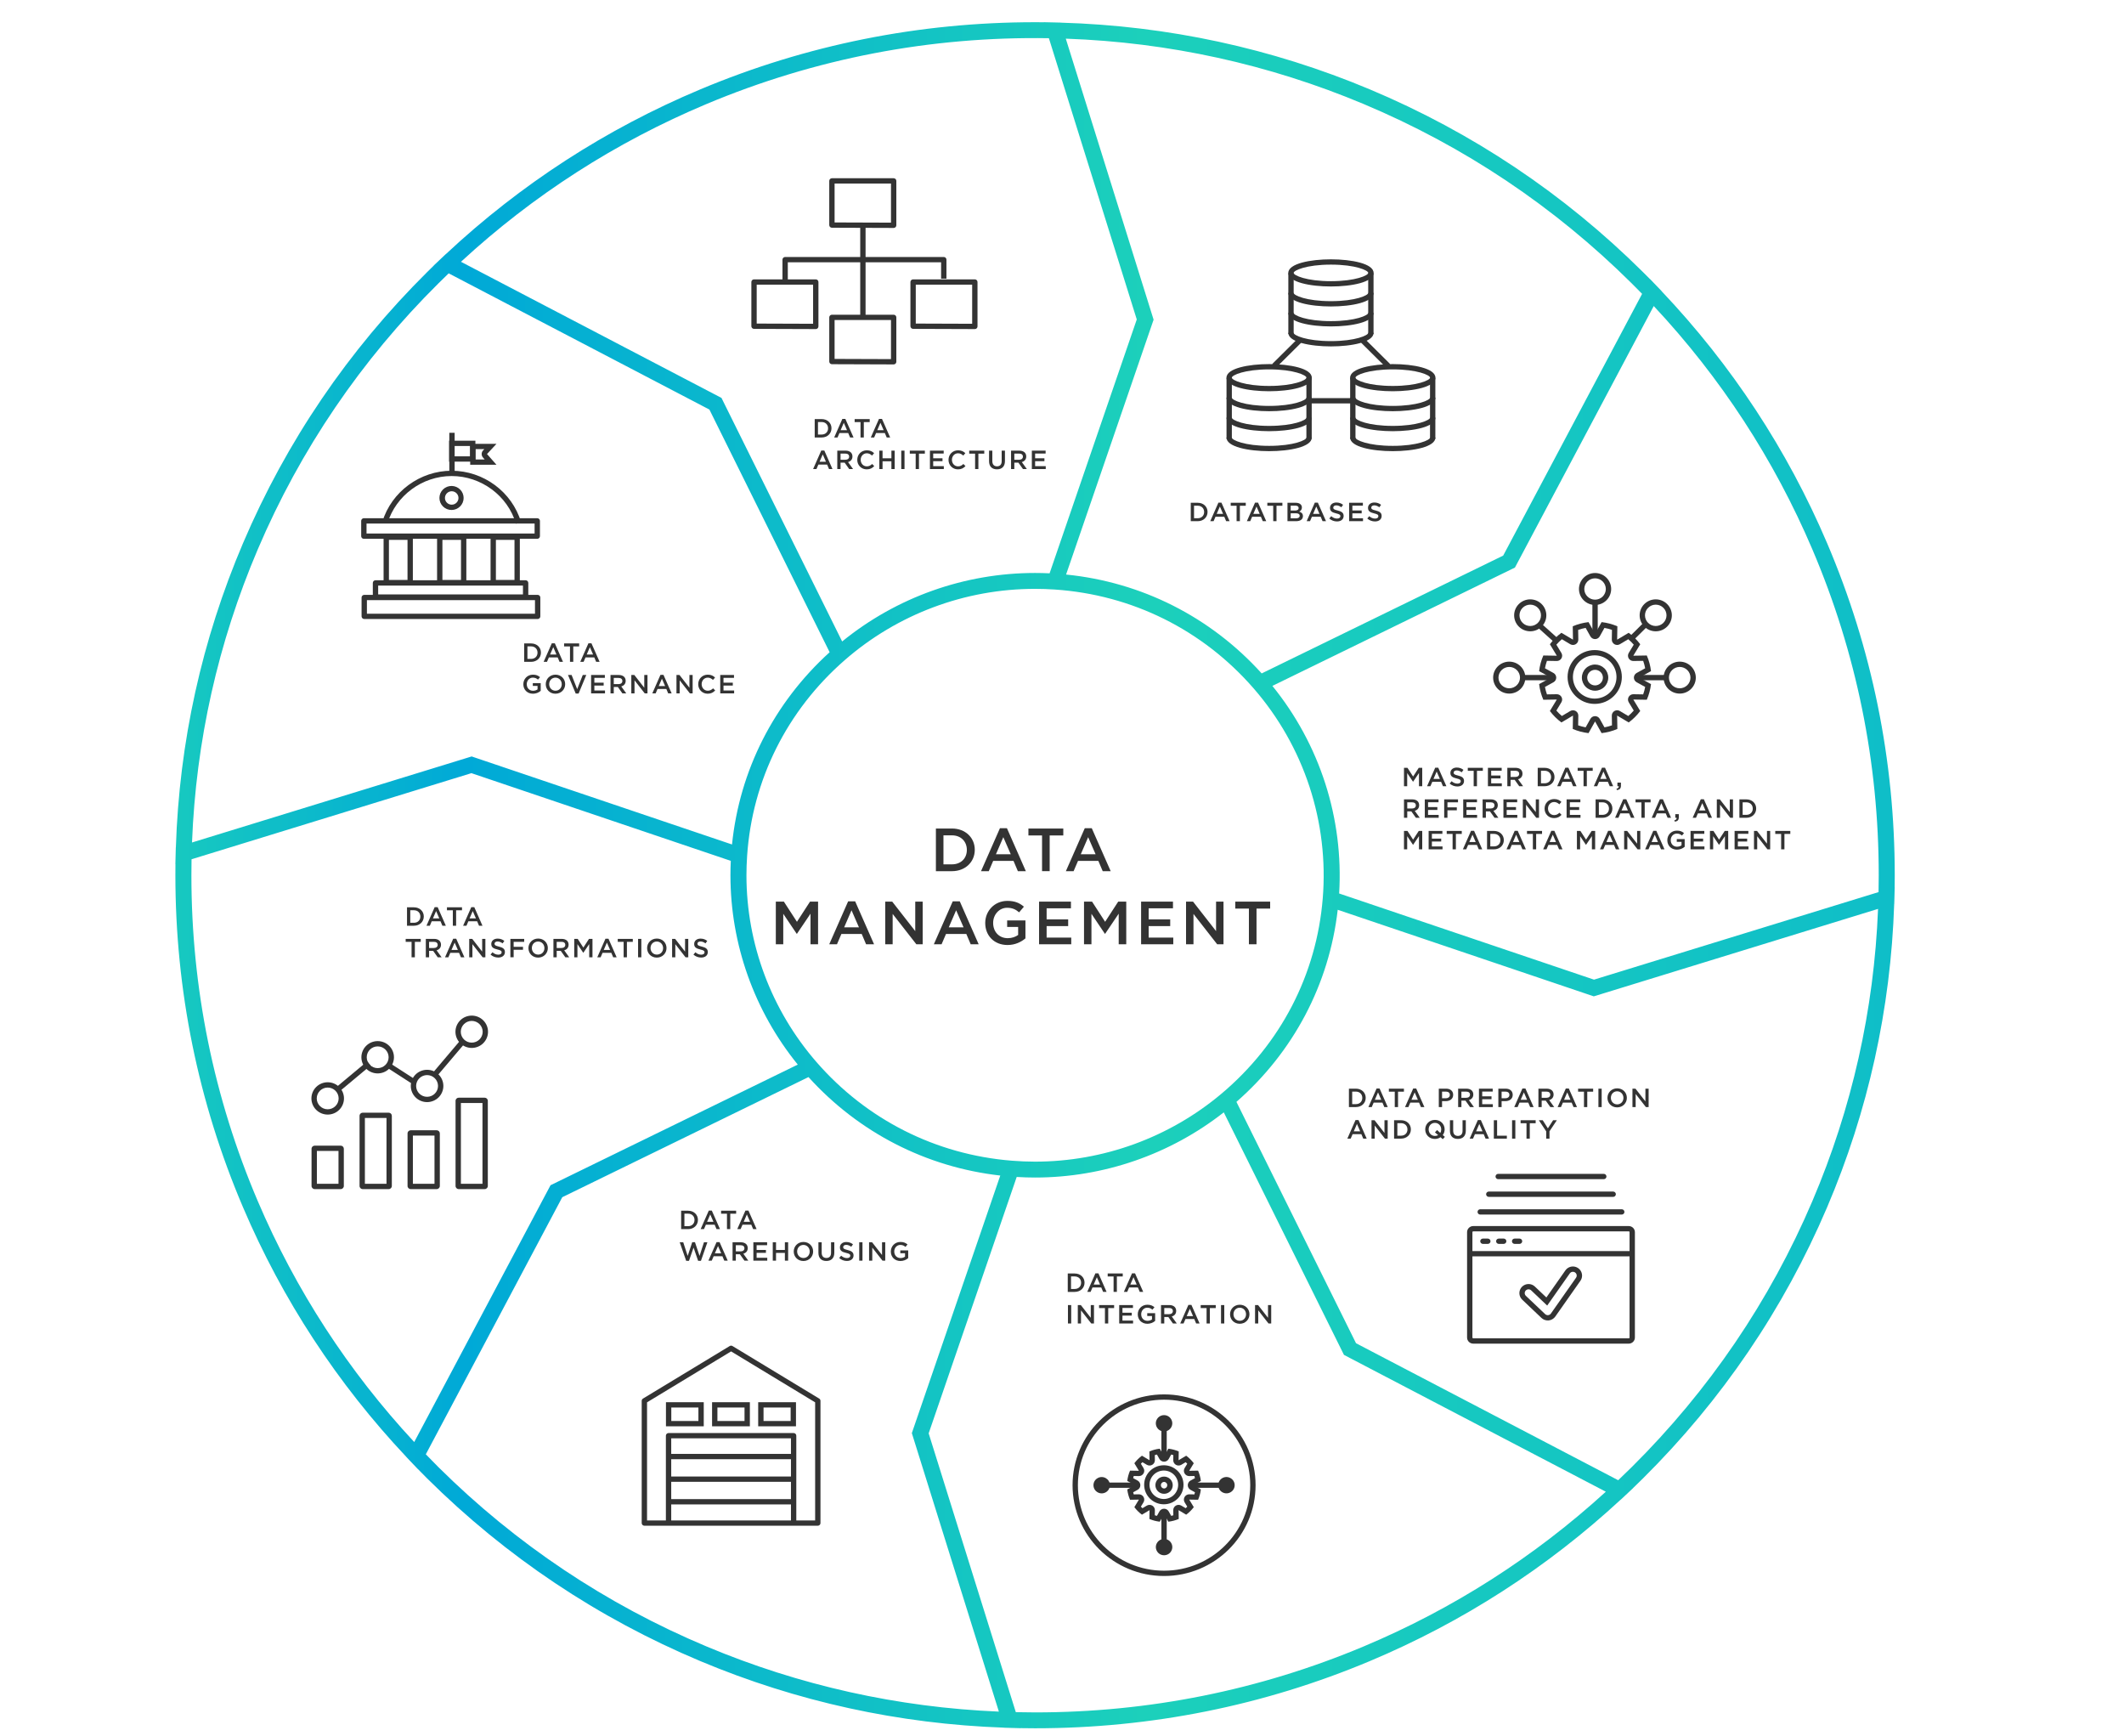 <svg width="761" height="622" viewBox="0 0 761 622" fill="none" xmlns="http://www.w3.org/2000/svg">
<path d="M678.829 317.803C678.85 316.38 678.862 314.956 678.862 313.542C678.862 272.33 670.705 232.298 654.618 194.557C640.358 161.115 620.41 130.771 595.334 104.315L595.348 104.288L593.92 102.807C593.913 102.799 593.905 102.791 593.897 102.784L591.17 99.945L591.156 99.972C590.326 99.13 589.49 98.293 588.648 97.461C560.405 69.434 527.477 47.412 490.777 32.009C455.582 17.244 418.344 9.22 380.066 8.113L380.059 8.092L378 8.043L377.971 8.042L374.01 7.953L374.017 7.975C372.958 7.964 371.898 7.956 370.844 7.956C329.31 7.956 288.963 16.049 250.922 32.009C217.129 46.192 186.488 66.038 159.797 90.984L159.779 90.974L158.298 92.371L158.284 92.385L155.399 95.118L155.422 95.13C154.626 95.904 153.834 96.682 153.055 97.459C124.805 125.477 102.608 158.145 87.082 194.555C72.302 229.231 64.218 265.904 63.011 303.584L62.988 303.591L62.935 305.632V305.639L62.835 309.597L62.861 309.588C62.846 310.869 62.838 312.179 62.838 313.54C62.838 354.745 70.995 394.774 87.081 432.515C101.186 465.596 120.872 495.654 145.584 521.907L145.576 521.922L146.95 523.372L146.984 523.408L149.738 526.294L149.746 526.279C150.837 527.401 151.936 528.515 153.043 529.621C181.309 557.654 214.24 579.672 250.921 595.061C285.48 609.566 322.06 617.571 359.678 618.898L359.686 618.923L361.733 618.981H361.735L365.745 619.096L365.739 619.073C367.548 619.106 369.248 619.124 370.842 619.124C412.369 619.124 452.719 611.028 490.774 595.061C524.025 581.104 554.267 561.629 580.712 537.181L580.735 537.193L582.218 535.802L582.225 535.796L585.142 533.063L585.121 533.053C586.307 531.92 587.48 530.776 588.642 529.62C616.902 501.583 639.098 468.912 654.614 432.515C669.344 397.964 677.421 361.401 678.665 323.809L678.685 323.802L678.743 321.767V321.744L678.847 317.794L678.829 317.803V317.803ZM592.512 109.63C616.489 135.257 635.595 164.555 649.334 196.774C665.121 233.81 673.125 273.096 673.125 313.543C673.125 315.545 673.104 317.567 673.062 319.577L571.113 350.939L479.797 320.072C481.426 293.196 472.897 266.682 455.877 245.71L542.779 203.321L592.512 109.63V109.63ZM437.591 391.836C418.936 407.507 395.231 416.137 370.844 416.137C368.136 416.137 365.328 416.022 362.499 415.795L362.48 415.793C335.309 413.63 310.472 401.086 292.541 380.47C276.358 361.867 267.45 338.114 267.442 313.541C267.442 311.256 267.524 308.915 267.684 306.582L267.685 306.562C269.528 279.421 281.953 254.528 302.674 236.465L302.687 236.452C321.556 220.004 345.76 210.945 370.842 210.945C373.152 210.945 375.516 211.025 377.867 211.185L377.88 211.186C405.597 213.043 430.914 225.624 449.166 246.61L449.183 246.63C458.12 256.915 464.909 268.859 469.155 281.768C473.402 294.677 475.021 308.294 473.92 321.829L473.919 321.836C471.705 349.153 458.802 374.013 437.591 391.836V391.836ZM488.542 37.25C524.558 52.367 556.873 73.978 584.595 101.49C585.857 102.737 587.106 103.996 588.344 105.267L538.573 199.031L452.042 241.238C433.733 221 409.042 208.533 381.963 205.817L413.319 114.52L381.859 13.848C418.735 15.146 454.606 23.014 488.542 37.25V37.25ZM253.157 37.251C291.995 20.957 333.297 12.978 375.803 13.69L407.288 114.437L376.053 205.381C374.318 205.297 372.582 205.255 370.845 205.254C345.607 205.254 321.209 213.943 301.733 229.793L258.496 142.546L165.155 93.783C191.011 69.926 220.597 50.918 253.157 37.251V37.251ZM68.797 301.805C70.195 265.516 78.118 230.201 92.366 196.773C107.603 161.042 129.386 128.982 157.116 101.479C158.318 100.281 159.532 99.094 160.757 97.919L254.171 146.72L297.249 233.647C277.282 251.751 264.971 276.014 262.273 302.52L168.987 270.985L68.797 301.805V301.805ZM148.411 516.585C124.794 491.166 105.948 462.155 92.366 430.298C76.579 393.263 68.575 353.981 68.575 313.541C68.575 311.543 68.591 309.653 68.625 307.816L168.903 276.968L261.833 308.383C261.749 310.101 261.707 311.821 261.707 313.541C261.707 338.235 270.248 362.177 285.832 381.372L197.247 424.586L148.411 516.585V516.585ZM253.157 589.821C217.16 574.718 184.841 553.11 157.106 525.602C155.575 524.076 154.061 522.534 152.564 520.976L201.453 428.877L289.668 385.844C307.648 405.709 331.857 418.126 358.385 421.117L326.698 513.387L357.883 613.151C321.669 611.64 286.457 603.798 253.157 589.821ZM488.542 589.821C451.198 605.49 411.598 613.435 370.844 613.435C368.737 613.435 366.466 613.406 363.95 613.346L332.729 513.47L364.271 421.625C366.496 421.76 368.698 421.828 370.844 421.828C395.367 421.828 419.235 413.561 438.464 398.479L481.521 485.361L575.347 534.379C549.744 557.741 520.561 576.382 488.542 589.821V589.821ZM672.879 325.591C671.446 361.791 663.532 396.998 649.334 430.299C634.107 466.019 612.323 498.082 584.585 525.603C583.001 527.175 581.398 528.727 579.775 530.259L485.847 481.189L442.996 394.723C463.451 376.834 476.224 352.591 479.285 325.913L571.028 356.923L672.879 325.591V325.591Z" fill="url(#paint0_linear_145_153)"/>
<path d="M291.897 150.125H294.377C296.467 150.125 297.909 151.548 297.909 153.404V153.424C297.909 155.28 296.466 156.722 294.377 156.722H291.897V150.125V150.125ZM293.067 151.181V155.666H294.377C295.773 155.666 296.685 154.734 296.685 153.442V153.423C296.685 152.132 295.773 151.181 294.377 151.181H293.067ZM301.802 150.077H302.885L305.811 156.72H304.575L303.901 155.127H300.758L300.074 156.72H298.877L301.802 150.077V150.077ZM303.473 154.101L302.325 151.463L301.185 154.101H303.473V154.101ZM308.316 151.199H306.207V150.125H311.602V151.199H309.493V156.72H308.316V151.199H308.316ZM314.924 150.077H316.007L318.933 156.72H317.698L317.024 155.127H313.88L313.196 156.72H311.999L314.924 150.077V150.077ZM316.595 154.101L315.447 151.463L314.307 154.101H316.595V154.101ZM294.253 161.383H295.337L298.262 168.026H297.027L296.353 166.433H293.209L292.526 168.026H291.329L294.253 161.383V161.383ZM295.925 165.406L294.776 162.768L293.637 165.406H295.925V165.406ZM299.987 161.43H302.951C303.787 161.43 304.442 161.674 304.87 162.089C305.221 162.446 305.42 162.937 305.42 163.512V163.531C305.42 164.615 304.765 165.265 303.844 165.527L305.639 168.025H304.253L302.619 165.726H301.157V168.025H299.988V161.43H299.987ZM302.866 164.699C303.701 164.699 304.233 164.266 304.233 163.597V163.578C304.233 162.871 303.721 162.485 302.856 162.485H301.157V164.699H302.866ZM307.146 164.746V164.727C307.146 162.851 308.561 161.316 310.575 161.316C311.8 161.316 312.542 161.739 313.177 162.342L312.428 163.2C311.895 162.709 311.326 162.38 310.566 162.38C309.303 162.38 308.372 163.417 308.372 164.707V164.727C308.372 166.017 309.294 167.063 310.566 167.063C311.383 167.063 311.905 166.743 312.476 166.215L313.225 166.969C312.532 167.685 311.772 168.137 310.528 168.137C308.59 168.139 307.146 166.641 307.146 164.746V164.746ZM315.037 161.43H316.206V164.172H319.378V161.43H320.546V168.025H319.378V165.245H316.206V168.025H315.037V161.43ZM322.908 161.43H324.077V168.025H322.908V161.43ZM328.075 162.503H325.967V161.43H331.362V162.503H329.253V168.025H328.076V162.503H328.075ZM333.183 161.43H338.112V162.466H334.351V164.181H337.684V165.218H334.351V166.989H338.159V168.026H333.182V161.43H333.183ZM339.839 164.746V164.727C339.839 162.851 341.254 161.316 343.268 161.316C344.492 161.316 345.234 161.739 345.87 162.342L345.121 163.2C344.588 162.709 344.019 162.38 343.259 162.38C341.996 162.38 341.065 163.417 341.065 164.707V164.727C341.065 166.017 341.986 167.063 343.259 167.063C344.076 167.063 344.598 166.743 345.168 166.215L345.918 166.969C345.225 167.685 344.465 168.137 343.221 168.137C341.282 168.139 339.839 166.641 339.839 164.746V164.746ZM349.363 162.503H347.255V161.43H352.65V162.503H350.541V168.025H349.364V162.503H349.363ZM354.367 165.227V161.43H355.535V165.179C355.535 166.404 356.171 167.055 357.216 167.055C358.252 167.055 358.887 166.442 358.887 165.227V161.43H360.057V165.17C360.057 167.139 358.935 168.128 357.198 168.128C355.468 168.129 354.367 167.14 354.367 165.227V165.227ZM362.247 161.43H365.211C366.047 161.43 366.703 161.674 367.13 162.089C367.481 162.446 367.681 162.937 367.681 163.512V163.531C367.681 164.615 367.025 165.265 366.104 165.527L367.9 168.025H366.513L364.879 165.726H363.417V168.025H362.248V161.43H362.247ZM365.126 164.699C365.962 164.699 366.493 164.266 366.493 163.597V163.578C366.493 162.871 365.981 162.485 365.116 162.485H363.417V164.699H365.126ZM369.7 161.43H374.63V162.466H370.868V164.181H374.201V165.218H370.868V166.989H374.676V168.026H369.699V161.43H369.7Z" fill="#333333"/>
<path d="M503.031 275.055H504.276L506.299 278.174L508.322 275.055H509.566V281.651H508.398V276.921L506.299 280.029H506.261L504.181 276.939V281.651H503.031V275.055ZM514.218 275.009H515.301L518.227 281.651H516.991L516.317 280.059H513.174L512.49 281.651H511.293L514.218 275.009V275.009ZM515.889 279.032L514.741 276.394L513.601 279.032H515.889ZM519.391 280.69L520.094 279.861C520.731 280.407 521.376 280.718 522.193 280.718C522.915 280.718 523.37 280.379 523.37 279.889V279.87C523.37 279.399 523.105 279.143 521.869 278.862C520.455 278.523 519.657 278.108 519.657 276.893V276.874C519.657 275.743 520.606 274.96 521.927 274.96C522.896 274.96 523.665 275.253 524.339 275.789L523.713 276.666C523.114 276.223 522.516 275.988 521.908 275.988C521.224 275.988 520.825 276.336 520.825 276.769V276.788C520.825 277.298 521.129 277.523 522.411 277.825C523.816 278.164 524.539 278.664 524.539 279.756V279.776C524.539 281.01 523.561 281.745 522.165 281.745C521.14 281.75 520.15 281.373 519.391 280.69V280.69ZM527.995 276.129H525.887V275.055H531.282V276.129H529.173V281.651H527.996V276.129H527.995ZM533.103 275.055H538.032V276.092H534.271V277.807H537.604V278.844H534.271V280.615H538.079V281.651H533.102V275.055H533.103ZM540.053 275.055H543.016C543.852 275.055 544.508 275.3 544.935 275.714C545.286 276.072 545.486 276.562 545.486 277.137V277.156C545.486 278.24 544.83 278.89 543.909 279.153L545.705 281.651H544.319L542.685 279.351H541.223V281.651H540.054V275.055H540.053ZM542.931 278.325C543.767 278.325 544.299 277.891 544.299 277.223V277.204C544.299 276.497 543.786 276.111 542.922 276.111H541.223V278.325H542.931V278.325ZM550.943 275.055H553.423C555.513 275.055 556.955 276.478 556.955 278.333V278.353C556.955 280.21 555.512 281.651 553.423 281.651H550.943V275.055ZM552.113 276.111V280.597H553.423C554.819 280.597 555.731 279.664 555.731 278.372V278.353C555.731 277.062 554.819 276.111 553.423 276.111H552.113ZM560.848 275.009H561.931L564.857 281.651H563.621L562.947 280.059H559.804L559.12 281.651H557.923L560.848 275.009V275.009ZM562.519 279.032L561.371 276.394L560.231 279.032H562.519ZM567.363 276.129H565.254V275.055H570.649V276.129H568.54V281.651H567.363V276.129H567.363ZM573.971 275.009H575.054L577.98 281.651H576.745L576.071 280.059H572.927L572.243 281.651H571.046L573.971 275.009V275.009ZM575.642 279.032L574.494 276.394L573.354 279.032H575.642ZM579.173 282.536C579.752 282.424 580.028 282.131 579.99 281.651H579.495V280.35H580.758V281.452C580.758 282.498 580.255 282.941 579.296 283.026L579.173 282.536V282.536ZM503.031 286.36H505.995C506.831 286.36 507.487 286.605 507.914 287.019C508.265 287.377 508.465 287.867 508.465 288.442V288.461C508.465 289.545 507.809 290.195 506.888 290.458L508.684 292.955H507.298L505.664 290.656H504.202V292.955H503.032V286.36H503.031ZM505.909 289.63C506.745 289.63 507.277 289.196 507.277 288.527V288.508C507.277 287.802 506.764 287.416 505.9 287.416H504.201V289.63H505.909V289.63ZM510.484 286.36H515.414V287.397H511.653V289.112H514.986V290.149H511.653V291.919H515.461V292.956H510.483V286.36H510.484ZM517.435 286.36H522.384V287.415H518.604V289.214H521.956V290.269H518.604V292.954H517.435V286.36V286.36ZM524.253 286.36H529.183V287.397H525.421V289.112H528.754V290.149H525.421V291.919H529.23V292.956H524.252V286.36H524.253ZM531.203 286.36H534.167C535.002 286.36 535.658 286.605 536.086 287.019C536.437 287.377 536.636 287.867 536.636 288.442V288.461C536.636 289.545 535.981 290.195 535.06 290.458L536.855 292.955H535.469L533.835 290.656H532.373V292.955H531.204V286.36H531.203ZM534.082 289.63C534.917 289.63 535.449 289.196 535.449 288.527V288.508C535.449 287.802 534.936 287.416 534.072 287.416H532.373V289.63H534.082V289.63ZM538.657 286.36H543.586V287.397H539.825V289.112H543.158V290.149H539.825V291.919H543.633V292.956H538.656V286.36H538.657ZM545.607 286.36H546.691L550.253 290.921V286.36H551.401V292.955H550.424L546.758 288.263V292.955H545.608V286.36H545.607ZM553.403 289.677V289.658C553.403 287.783 554.819 286.247 556.832 286.247C558.057 286.247 558.799 286.67 559.435 287.273L558.685 288.131C558.152 287.641 557.584 287.311 556.823 287.311C555.56 287.311 554.629 288.348 554.629 289.638V289.658C554.629 290.948 555.551 291.994 556.823 291.994C557.64 291.994 558.162 291.675 558.733 291.146L559.482 291.901C558.789 292.617 558.029 293.068 556.785 293.068C554.847 293.069 553.403 291.571 553.403 289.677V289.677ZM561.293 286.36H566.223V287.397H562.462V289.112H565.795V290.149H562.462V291.919H566.27V292.956H561.292V286.36H561.293ZM571.681 286.36H574.16C576.25 286.36 577.693 287.783 577.693 289.638V289.658C577.693 291.514 576.249 292.956 574.16 292.956H571.681V286.36ZM572.851 287.416V291.901H574.16C575.557 291.901 576.468 290.969 576.468 289.677V289.658C576.468 288.367 575.557 287.416 574.16 287.416H572.851ZM581.585 286.314H582.669L585.594 292.956H584.359L583.685 291.364H580.541L579.858 292.956H578.661L581.585 286.314V286.314ZM583.257 290.336L582.108 287.698L580.969 290.336H583.257ZM588.099 287.434H585.991V286.36H591.385V287.434H589.277V292.955H588.1V287.434H588.099ZM594.708 286.314H595.791L598.717 292.956H597.482L596.807 291.364H593.664L592.98 292.956H591.783L594.708 286.314V286.314ZM596.379 290.336L595.231 287.698L594.091 290.336H596.379ZM599.911 293.841C600.489 293.728 600.766 293.436 600.727 292.955H600.233V291.655H601.496V292.757C601.496 293.803 600.992 294.246 600.033 294.331L599.911 293.841V293.841ZM609.378 286.314H610.462L613.387 292.956H612.152L611.478 291.364H608.334L607.651 292.956H606.454L609.378 286.314V286.314ZM611.05 290.336L609.901 287.698L608.762 290.336H611.05ZM615.112 286.36H616.195L619.758 290.921V286.36H620.906V292.955H619.929L616.262 288.263V292.955H615.113V286.36H615.112ZM623.202 286.36H625.681C627.771 286.36 629.213 287.783 629.213 289.638V289.658C629.213 291.514 627.77 292.956 625.681 292.956H623.202V286.36ZM624.371 287.416V291.901H625.681C627.078 291.901 627.989 290.969 627.989 289.677V289.658C627.989 288.367 627.078 287.416 625.681 287.416H624.371ZM503.031 297.664H504.276L506.299 300.783L508.322 297.664H509.566V304.259H508.398V299.53L506.299 302.638H506.261L504.181 299.548V304.259H503.031V297.664ZM511.862 297.664H516.792V298.701H513.03V300.416H516.363V301.452H513.03V303.223H516.839V304.26H511.861V297.664H511.862ZM520.446 298.738H518.338V297.664H523.732V298.738H521.624V304.259H520.446V298.738ZM527.054 297.617H528.138L531.063 304.26H529.828L529.154 302.667H526.01L525.327 304.26H524.13L527.054 297.617V297.617ZM528.727 301.64L527.578 299.002L526.439 301.64H528.727ZM532.789 297.664H535.268C537.358 297.664 538.801 299.087 538.801 300.943V300.962C538.801 302.818 537.357 304.26 535.268 304.26H532.789V297.664V297.664ZM533.957 298.72V303.205H535.267C536.664 303.205 537.575 302.273 537.575 300.981V300.962C537.575 299.671 536.664 298.72 535.267 298.72H533.957ZM542.693 297.617H543.777L546.702 304.26H545.467L544.793 302.667H541.649L540.966 304.26H539.769L542.693 297.617V297.617ZM544.365 301.64L543.216 299.002L542.077 301.64H544.365ZM549.206 298.738H547.098V297.664H552.493V298.738H550.384V304.259H549.207V298.738H549.206ZM555.817 297.617H556.9L559.826 304.26H558.59L557.916 302.667H554.773L554.089 304.26H552.892L555.817 297.617V297.617ZM557.488 301.64L556.34 299.002L555.2 301.64H557.488ZM564.987 297.664H566.232L568.255 300.783L570.277 297.664H571.522V304.259H570.354V299.53L568.256 302.638H568.217L566.137 299.548V304.259H564.988V297.664H564.987ZM576.174 297.617H577.257L580.183 304.26H578.948L578.274 302.667H575.13L574.446 304.26H573.249L576.174 297.617V297.617ZM577.845 301.64L576.697 299.002L575.557 301.64H577.845ZM581.908 297.664H582.991L586.553 302.225V297.664H587.702V304.259H586.724L583.058 299.567V304.259H581.909V297.664H581.908ZM592.353 297.617H593.436L596.362 304.26H595.127L594.453 302.667H591.309L590.625 304.26H589.428L592.353 297.617V297.617ZM594.024 301.64L592.876 299.002L591.736 301.64H594.024ZM597.375 300.981V300.962C597.375 299.115 598.8 297.551 600.804 297.551C601.963 297.551 602.675 297.871 603.359 298.445L602.619 299.322C602.106 298.888 601.603 298.615 600.757 298.615C599.532 298.615 598.601 299.68 598.601 300.943V300.962C598.601 302.319 599.504 303.317 600.861 303.317C601.489 303.317 602.058 303.119 602.467 302.818V301.583H600.768V300.576H603.598V303.346C602.828 304.007 601.844 304.372 600.825 304.373C598.744 304.373 597.375 302.903 597.375 300.981V300.981ZM605.702 297.664H610.632V298.701H606.87V300.416H610.203V301.452H606.87V303.223H610.679V304.26H605.701V297.664H605.702ZM612.654 297.664H613.899L615.922 300.783L617.944 297.664H619.189V304.259H618.02V299.53L615.922 302.638H615.884L613.803 299.548V304.259H612.654V297.664ZM621.483 297.664H626.413V298.701H622.653V300.416H625.986V301.452H622.653V303.223H626.461V304.26H621.483V297.664V297.664ZM628.434 297.664H629.517L633.08 302.225V297.664H634.228V304.259H633.251L629.584 299.567V304.259H628.435V297.664H628.434ZM638.159 298.738H636.05V297.664H641.445V298.738H639.337V304.259H638.16V298.738H638.159Z" fill="#333333"/>
<path d="M483.303 389.991H485.783C487.873 389.991 489.315 391.414 489.315 393.269V393.289C489.315 395.145 487.872 396.587 485.783 396.587H483.303V389.991ZM484.472 391.047V395.532H485.782C487.178 395.532 488.09 394.6 488.09 393.308V393.289C488.09 391.998 487.178 391.047 485.782 391.047H484.472ZM493.208 389.944H494.291L497.217 396.587H495.981L495.307 394.994H492.164L491.48 396.587H490.283L493.208 389.944V389.944ZM494.879 393.967L493.731 391.329L492.591 393.967H494.879ZM499.721 391.065H497.613V389.991H503.008V391.065H500.899V396.586H499.722V391.065H499.721ZM506.33 389.944H507.413L510.339 396.587H509.104L508.43 394.994H505.286L504.602 396.587H503.405L506.33 389.944V389.944ZM508.001 393.967L506.853 391.329L505.713 393.967H508.001ZM515.502 389.991H518.123C519.681 389.991 520.65 390.867 520.65 392.195V392.214C520.65 393.694 519.453 394.466 517.992 394.466H516.671V396.586H515.502V389.991V389.991ZM518.028 393.421C518.911 393.421 519.462 392.93 519.462 392.244V392.224C519.462 391.452 518.902 391.047 518.028 391.047H516.67V393.421H518.028ZM522.434 389.991H525.397C526.233 389.991 526.889 390.236 527.316 390.65C527.667 391.008 527.867 391.498 527.867 392.073V392.092C527.867 393.176 527.211 393.826 526.29 394.089L528.086 396.586H526.7L525.066 394.287H523.604V396.586H522.435V389.991H522.434ZM525.311 393.26C526.147 393.26 526.679 392.827 526.679 392.158V392.139C526.679 391.433 526.166 391.047 525.302 391.047H523.603V393.26H525.311V393.26ZM529.886 389.991H534.816V391.028H531.055V392.743H534.388V393.779H531.055V395.55H534.863V396.587H529.885V389.991H529.886ZM536.837 389.991H539.459C541.016 389.991 541.986 390.867 541.986 392.195V392.214C541.986 393.694 540.789 394.466 539.326 394.466H538.007V396.586H536.837V389.991V389.991ZM539.364 393.421C540.248 393.421 540.798 392.93 540.798 392.244V392.224C540.798 391.452 540.238 391.047 539.364 391.047H538.007V393.421H539.364ZM545.459 389.944H546.543L549.468 396.587H548.233L547.559 394.994H544.415L543.732 396.587H542.535L545.459 389.944V389.944ZM547.131 393.967L545.983 391.329L544.844 393.967H547.131ZM551.194 389.991H554.158C554.993 389.991 555.649 390.236 556.077 390.65C556.428 391.008 556.627 391.498 556.627 392.073V392.092C556.627 393.176 555.972 393.826 555.051 394.089L556.846 396.586H555.46L553.826 394.287H552.364V396.586H551.195V389.991H551.194ZM554.072 393.26C554.907 393.26 555.439 392.827 555.439 392.158V392.139C555.439 391.433 554.927 391.047 554.062 391.047H552.363V393.26H554.072V393.26ZM561.003 389.944H562.086L565.011 396.587H563.776L563.102 394.994H559.958L559.275 396.587H558.078L561.003 389.944V389.944ZM562.674 393.967L561.526 391.329L560.386 393.967H562.674ZM567.517 391.065H565.409V389.991H570.804V391.065H568.695V396.586H567.518V391.065H567.517ZM572.692 389.991H573.86V396.586H572.692V389.991ZM575.929 393.307V393.288C575.929 391.432 577.373 389.877 579.415 389.877C581.457 389.877 582.882 391.413 582.882 393.268V393.288C582.882 395.144 581.438 396.699 579.396 396.699C577.354 396.699 575.929 395.164 575.929 393.307ZM581.656 393.307V393.288C581.656 392.006 580.716 390.941 579.396 390.941C578.076 390.941 577.154 391.987 577.154 393.268V393.288C577.154 394.569 578.094 395.624 579.414 395.624C580.734 395.624 581.656 394.589 581.656 393.307V393.307ZM584.883 389.991H585.966L589.529 394.551V389.991H590.677V396.586H589.7L586.033 391.894V396.586H584.884V389.991H584.883ZM485.659 401.249H486.742L489.668 407.892H488.433L487.759 406.299H484.615L483.932 407.892H482.734L485.659 401.249V401.249ZM487.33 405.272L486.182 402.634L485.042 405.272H487.33ZM491.393 401.296H492.476L496.039 405.856V401.296H497.187V407.891H496.21L492.543 403.198V407.891H491.394V401.296H491.393ZM499.483 401.296H501.963C504.053 401.296 505.495 402.718 505.495 404.574V404.594C505.495 406.45 504.052 407.892 501.963 407.892H499.483V401.296ZM500.652 402.351V406.837H501.962C503.358 406.837 504.27 405.905 504.27 404.613V404.594C504.27 403.303 503.358 402.351 501.962 402.351H500.652ZM516.927 408.089L516.129 407.382C515.536 407.791 514.829 408.008 514.107 408.004C512.065 408.004 510.64 406.468 510.64 404.612V404.593C510.64 402.736 512.084 401.182 514.126 401.182C516.168 401.182 517.593 402.717 517.593 404.573V404.593C517.591 405.322 517.355 406.032 516.919 406.619L517.678 407.259L516.927 408.089V408.089ZM515.274 406.628L514.125 405.658L514.876 404.81L516.044 405.865C516.253 405.507 516.367 405.083 516.367 404.612V404.593C516.367 403.31 515.427 402.246 514.107 402.246C512.787 402.246 511.865 403.292 511.865 404.573V404.593C511.865 405.874 512.805 406.929 514.125 406.929C514.528 406.933 514.926 406.83 515.274 406.628V406.628ZM519.49 405.093V401.296H520.658V405.045C520.658 406.27 521.294 406.92 522.339 406.92C523.374 406.92 524.01 406.308 524.01 405.093V401.296H525.18V405.036C525.18 407.005 524.058 407.994 522.321 407.994C520.592 407.995 519.49 407.006 519.49 405.093V405.093ZM529.488 401.249H530.571L533.497 407.892H532.261L531.587 406.299H528.444L527.76 407.892H526.563L529.488 401.249V401.249ZM531.159 405.272L530.011 402.634L528.871 405.272H531.159ZM535.222 401.296H536.392V406.836H539.886V407.891H535.222V401.296V401.296ZM541.755 401.296H542.924V407.891H541.755V401.296ZM546.921 402.369H544.813V401.296H550.207V402.369H548.099V407.891H546.922V402.369H546.921ZM553.986 405.291L551.345 401.296H552.731L554.584 404.207L556.465 401.296H557.803L555.163 405.262V407.891H553.986V405.291V405.291Z" fill="#333333"/>
<path d="M382.563 456.204H385.042C387.132 456.204 388.575 457.627 388.575 459.482V459.502C388.575 461.359 387.131 462.8 385.042 462.8H382.563V456.204ZM383.732 457.259V461.745H385.041C386.438 461.745 387.349 460.812 387.349 459.52V459.501C387.349 458.21 386.438 457.259 385.041 457.259H383.732ZM392.467 456.157H393.551L396.476 462.799H395.241L394.567 461.207H391.423L390.74 462.799H389.543L392.467 456.157V456.157ZM394.139 460.18L392.99 457.542L391.851 460.18H394.139V460.18ZM398.98 457.278H396.872V456.204H402.266V457.278H400.158V462.799H398.981V457.278H398.98ZM405.59 456.157H406.673L409.599 462.799H408.363L407.689 461.207H404.546L403.862 462.799H402.665L405.59 456.157V456.157ZM407.261 460.18L406.113 457.542L404.973 460.18H407.261V460.18ZM382.63 467.509H383.798V474.104H382.63V467.509ZM386.161 467.509H387.244L390.807 472.07V467.509H391.955V474.104H390.978L387.311 469.412V474.104H386.162V467.509H386.161ZM395.885 468.583H393.777V467.509H399.173V468.583H397.063V474.104H395.886V468.583H395.885ZM400.993 467.509H405.923V468.546H402.161V470.261H405.494V471.297H402.161V473.068H405.969V474.105H400.992V467.509H400.993ZM407.649 470.825V470.806C407.649 468.959 409.074 467.395 411.078 467.395C412.237 467.395 412.949 467.715 413.633 468.29L412.893 469.166C412.38 468.733 411.877 468.459 411.031 468.459C409.806 468.459 408.875 469.524 408.875 470.786V470.806C408.875 472.163 409.778 473.161 411.135 473.161C411.762 473.161 412.332 472.963 412.74 472.662V471.428H411.041V470.421H413.872V473.191C413.102 473.852 412.117 474.217 411.099 474.218C409.017 474.217 407.649 472.748 407.649 470.825V470.825ZM415.976 467.509H418.94C419.775 467.509 420.431 467.754 420.859 468.168C421.21 468.526 421.409 469.016 421.409 469.591V469.61C421.409 470.694 420.754 471.344 419.833 471.607L421.628 474.104H420.242L418.608 471.805H417.146V474.104H415.977V467.509H415.976ZM418.855 470.778C419.69 470.778 420.222 470.344 420.222 469.675V469.656C420.222 468.95 419.71 468.564 418.845 468.564H417.146V470.778H418.855V470.778ZM425.786 467.462H426.87L429.795 474.104H428.56L427.886 472.512H424.742L424.059 474.104H422.862L425.786 467.462V467.462ZM427.458 471.484L426.309 468.846L425.17 471.484H427.458V471.484ZM432.299 468.583H430.191V467.509H435.586V468.583H433.477V474.104H432.3V468.583H432.299ZM437.474 467.509H438.642V474.104H437.474V467.509ZM440.711 470.825V470.806C440.711 468.95 442.155 467.395 444.197 467.395C446.239 467.395 447.664 468.931 447.664 470.786V470.806C447.664 472.662 446.22 474.217 444.178 474.217C442.136 474.217 440.711 472.681 440.711 470.825ZM446.438 470.825V470.806C446.438 469.524 445.498 468.459 444.178 468.459C442.858 468.459 441.936 469.506 441.936 470.786V470.806C441.936 472.088 442.876 473.142 444.196 473.142C445.516 473.142 446.438 472.108 446.438 470.825V470.825ZM449.665 467.509H450.748L454.311 472.07V467.509H455.459V474.104H454.482L450.815 469.412V474.104H449.666V467.509H449.665Z" fill="#333333"/>
<path d="M244.046 433.717H246.525C248.615 433.717 250.058 435.14 250.058 436.995V437.015C250.058 438.871 248.614 440.313 246.525 440.313H244.046V433.717ZM245.215 434.772V439.257H246.525C247.922 439.257 248.833 438.325 248.833 437.033V437.014C248.833 435.723 247.922 434.772 246.525 434.772H245.215ZM253.95 433.67H255.033L257.959 440.312H256.724L256.05 438.72H252.906L252.222 440.312H251.025L253.95 433.67V433.67ZM255.622 437.692L254.474 435.054L253.334 437.692H255.622V437.692ZM260.464 434.791H258.356V433.717H263.75V434.791H261.642V440.312H260.465V434.791H260.464ZM267.072 433.67H268.156L271.081 440.312H269.846L269.172 438.72H266.028L265.345 440.312H264.148L267.072 433.67V433.67ZM268.744 437.692L267.595 435.054L266.456 437.692H268.744V437.692ZM243.533 445.022H244.796L246.382 449.912L248.015 445.002H249.003L250.637 449.912L252.222 445.022H253.448L251.14 451.664H250.124L248.491 446.925L246.857 451.664H245.85L243.533 445.022V445.022ZM256.733 444.974H257.816L260.742 451.617H259.507L258.833 450.024H255.689L255.005 451.617H253.808L256.733 444.974V444.974ZM258.404 448.997L257.256 446.359L256.116 448.997H258.404V448.997ZM262.467 445.022H265.431C266.266 445.022 266.922 445.266 267.35 445.681C267.701 446.039 267.9 446.529 267.9 447.104V447.123C267.9 448.207 267.244 448.857 266.324 449.12L268.119 451.617H266.733L265.099 449.318H263.637V451.617H262.468V445.022H262.467ZM265.345 448.29C266.18 448.29 266.712 447.857 266.712 447.188V447.169C266.712 446.463 266.199 446.077 265.335 446.077H263.636V448.29H265.345V448.29ZM269.921 445.022H274.85V446.059H271.089V447.774H274.422V448.81H271.089V450.581H274.897V451.618H269.92V445.022H269.921ZM276.87 445.022H278.04V447.764H281.211V445.022H282.379V451.617H281.211V448.837H278.04V451.617H276.87V445.022ZM284.383 448.338V448.319C284.383 446.463 285.826 444.908 287.868 444.908C289.911 444.908 291.335 446.444 291.335 448.299V448.319C291.335 450.175 289.892 451.73 287.849 451.73C285.807 451.73 284.383 450.194 284.383 448.338ZM290.11 448.338V448.319C290.11 447.036 289.17 445.972 287.849 445.972C286.529 445.972 285.607 447.018 285.607 448.299V448.319C285.607 449.6 286.547 450.655 287.867 450.655C289.188 450.655 290.11 449.62 290.11 448.338V448.338ZM293.231 448.819V445.022H294.4V448.771C294.4 449.996 295.035 450.647 296.08 450.647C297.116 450.647 297.752 450.034 297.752 448.819V445.022H298.921V448.762C298.921 450.731 297.799 451.72 296.062 451.72C294.334 451.721 293.231 450.732 293.231 448.819V448.819ZM300.666 450.655L301.369 449.826C302.005 450.373 302.651 450.684 303.467 450.684C304.189 450.684 304.644 450.345 304.644 449.855V449.836C304.644 449.364 304.379 449.109 303.144 448.827C301.73 448.489 300.932 448.073 300.932 446.858V446.839C300.932 445.709 301.881 444.926 303.201 444.926C304.171 444.926 304.94 445.218 305.614 445.755L304.987 446.631C304.389 446.189 303.79 445.953 303.182 445.953C302.499 445.953 302.099 446.301 302.099 446.735V446.754C302.099 447.263 302.403 447.489 303.685 447.791C305.091 448.129 305.813 448.63 305.813 449.722V449.742C305.813 450.976 304.835 451.711 303.439 451.711C302.414 451.717 301.424 451.34 300.666 450.655V450.655ZM307.845 445.022H309.013V451.617H307.845V445.022ZM311.376 445.022H312.459L316.022 449.582V445.022H317.17V451.617H316.193L312.526 446.925V451.617H311.377V445.022H311.376ZM319.171 448.338V448.319C319.171 446.472 320.596 444.908 322.6 444.908C323.758 444.908 324.471 445.228 325.154 445.802L324.414 446.679C323.902 446.245 323.399 445.972 322.553 445.972C321.328 445.972 320.397 447.036 320.397 448.299V448.319C320.397 449.676 321.299 450.674 322.657 450.674C323.284 450.674 323.854 450.476 324.262 450.175V448.94H322.563V447.933H325.393V450.703C324.623 451.364 323.639 451.729 322.621 451.73C320.539 451.73 319.171 450.26 319.171 448.338V448.338Z" fill="#333333"/>
<path d="M335.32 296.802H341.063C345.903 296.802 349.247 300.098 349.247 304.398V304.441C349.247 308.741 345.903 312.081 341.063 312.081H335.32V296.802V296.802ZM338.027 299.246V309.635H341.063C344.296 309.635 346.408 307.475 346.408 304.484V304.44C346.408 301.45 344.296 299.245 341.063 299.245H338.027V299.246ZM358.264 296.693H360.772L367.548 312.081H364.688L363.126 308.392H355.843L354.26 312.081H351.488L358.264 296.693V296.693ZM362.135 306.013L359.473 299.901L356.834 306.013H362.135ZM373.352 299.29H368.468V296.802H380.965V299.29H376.081V312.08H373.352V299.29ZM388.661 296.693H391.169L397.946 312.081H395.085L393.523 308.392H386.241L384.658 312.081H381.886L388.661 296.693ZM392.533 306.013L389.872 299.901L387.232 306.013H392.533ZM277.967 322.989H280.85L285.536 330.213L290.221 322.989H293.103V338.267H290.397V327.311L285.536 334.513H285.448L280.629 327.354V338.267H277.967V322.989V322.989ZM303.879 322.879H306.388L313.164 338.267H310.304L308.742 334.579H301.46L299.876 338.267H297.104L303.879 322.879V322.879ZM307.751 332.201L305.09 326.089L302.45 332.201H307.751ZM317.163 322.989H319.671L327.921 333.553V322.989H330.583V338.267H328.317L319.825 327.398V338.267H317.163V322.989ZM341.359 322.879H343.868L350.644 338.267H347.784L346.222 334.579H338.94L337.356 338.267H334.584L341.359 322.879V322.879ZM345.231 332.201L342.57 326.089L339.93 332.201H345.231ZM352.994 330.671V330.628C352.994 326.35 356.294 322.727 360.936 322.727C363.62 322.727 365.27 323.469 366.854 324.801L365.137 326.831C363.95 325.826 362.783 325.194 360.825 325.194C357.988 325.194 355.831 327.661 355.831 330.585V330.629C355.831 333.771 357.921 336.086 361.067 336.086C362.52 336.086 363.839 335.628 364.786 334.929V332.069H360.847V329.733H367.403V336.15C365.886 337.438 363.707 338.53 360.979 338.53C356.162 338.529 352.994 335.125 352.994 330.671V330.671ZM372.285 322.989H383.703V325.39H374.991V329.362H382.712V331.763H374.991V335.867H383.813V338.267H372.285V322.989V322.989ZM388.386 322.989H391.268L395.953 330.213L400.639 322.989H403.522V338.267H400.815V327.311L395.953 334.513H395.866L391.049 327.354V338.267H388.387V322.989H388.386ZM408.843 322.989H420.26V325.39H411.548V329.362H419.27V331.763H411.548V335.867H420.37V338.267H408.843V322.989V322.989ZM424.943 322.989H427.451L435.701 333.553V322.989H438.363V338.267H436.097L427.605 327.398V338.267H424.943V322.989ZM447.466 325.477H442.582V322.989H455.078V325.477H450.195V338.267H447.466V325.477Z" fill="#333333"/>
<path d="M145.825 325.028H148.304C150.394 325.028 151.837 326.45 151.837 328.306V328.326C151.837 330.182 150.393 331.624 148.304 331.624H145.825V325.028ZM146.993 326.082V330.568H148.303C149.7 330.568 150.611 329.636 150.611 328.344V328.325C150.611 327.034 149.7 326.082 148.303 326.082H146.993ZM155.729 324.98H156.812L159.738 331.623H158.503L157.829 330.03H154.685L154.001 331.623H152.804L155.729 324.98V324.98ZM157.4 329.003L156.252 326.365L155.112 329.003H157.4ZM162.243 326.101H160.135V325.028H165.529V326.101H163.421V331.623H162.244V326.101H162.243ZM168.851 324.98H169.935L172.86 331.623H171.625L170.951 330.03H167.807L167.124 331.623H165.927L168.851 324.98V324.98ZM170.523 329.003L169.374 326.365L168.235 329.003H170.523ZM147.459 337.406H145.351V336.332H150.745V337.406H148.637V342.928H147.46V337.406H147.459ZM152.565 336.332H155.529C156.365 336.332 157.021 336.577 157.448 336.992C157.799 337.349 157.999 337.84 157.999 338.414V338.433C157.999 339.518 157.343 340.167 156.422 340.43L158.218 342.928H156.831L155.197 340.628H153.736V342.928H152.566V336.332H152.565ZM155.444 339.601C156.28 339.601 156.811 339.168 156.811 338.499V338.48C156.811 337.773 156.299 337.387 155.435 337.387H153.736V339.601H155.444V339.601ZM162.375 336.285H163.458L166.384 342.928H165.148L164.474 341.335H161.331L160.647 342.928H159.45L162.375 336.285V336.285ZM164.046 340.308L162.898 337.67L161.758 340.308H164.046ZM168.11 336.332H169.193L172.755 340.893V336.332H173.903V342.928H172.926L169.26 338.235V342.928H168.11V336.332H168.11ZM175.753 341.967L176.455 341.138C177.092 341.684 177.737 341.995 178.554 341.995C179.276 341.995 179.731 341.657 179.731 341.166V341.147C179.731 340.676 179.466 340.421 178.231 340.139C176.817 339.8 176.018 339.385 176.018 338.17V338.151C176.018 337.02 176.968 336.238 178.288 336.238C179.258 336.238 180.026 336.53 180.7 337.067L180.074 337.943C179.476 337.5 178.877 337.265 178.269 337.265C177.585 337.265 177.186 337.613 177.186 338.046V338.065C177.186 338.575 177.49 338.801 178.772 339.102C180.177 339.441 180.9 339.942 180.9 341.033V341.053C180.9 342.287 179.922 343.022 178.526 343.022C177.501 343.027 176.511 342.65 175.753 341.967V341.967ZM182.865 336.332H187.814V337.387H184.034V339.187H187.386V340.241H184.034V342.927H182.865V336.332V336.332ZM189.332 339.649V339.63C189.332 337.773 190.776 336.219 192.818 336.219C194.86 336.219 196.285 337.754 196.285 339.61V339.63C196.285 341.486 194.841 343.041 192.799 343.041C190.757 343.041 189.332 341.505 189.332 339.649ZM195.059 339.649V339.63C195.059 338.347 194.119 337.283 192.799 337.283C191.478 337.283 190.557 338.329 190.557 339.61V339.63C190.557 340.911 191.497 341.966 192.817 341.966C194.137 341.966 195.059 340.931 195.059 339.649V339.649ZM198.286 336.332H201.25C202.085 336.332 202.741 336.577 203.169 336.992C203.52 337.349 203.719 337.84 203.719 338.414V338.433C203.719 339.518 203.064 340.167 202.143 340.43L203.938 342.928H202.552L200.918 340.628H199.456V342.928H198.287V336.332H198.286ZM201.165 339.601C202 339.601 202.532 339.168 202.532 338.499V338.48C202.532 337.773 202.019 337.387 201.155 337.387H199.456V339.601H201.165V339.601ZM205.74 336.332H206.984L209.008 339.451L211.03 336.332H212.275V342.928H211.106V338.198L209.008 341.307H208.969L206.889 338.216V342.928H205.74V336.332V336.332ZM216.925 336.285H218.008L220.934 342.928H219.699L219.025 341.335H215.881L215.197 342.928H214L216.925 336.285V336.285ZM218.596 340.308L217.448 337.67L216.308 340.308H218.596ZM223.439 337.406H221.331V336.332H226.726V337.406H224.617V342.928H223.44V337.406H223.439ZM228.613 336.332H229.782V342.928H228.613V336.332ZM231.851 339.649V339.63C231.851 337.773 233.294 336.219 235.337 336.219C237.379 336.219 238.803 337.754 238.803 339.61V339.63C238.803 341.486 237.36 343.041 235.317 343.041C233.275 343.041 231.851 341.505 231.851 339.649ZM237.578 339.649V339.63C237.578 338.347 236.638 337.283 235.317 337.283C233.997 337.283 233.075 338.329 233.075 339.61V339.63C233.075 340.911 234.015 341.966 235.336 341.966C236.656 341.966 237.578 340.931 237.578 339.649V339.649ZM240.805 336.332H241.888L245.45 340.893V336.332H246.598V342.928H245.621L241.955 338.235V342.928H240.805V336.332H240.805ZM248.448 341.967L249.151 341.138C249.788 341.684 250.433 341.995 251.25 341.995C251.972 341.995 252.427 341.657 252.427 341.166V341.147C252.427 340.676 252.162 340.421 250.927 340.139C249.513 339.8 248.714 339.385 248.714 338.17V338.151C248.714 337.02 249.664 336.238 250.984 336.238C251.954 336.238 252.722 336.53 253.396 337.067L252.77 337.943C252.172 337.5 251.573 337.265 250.965 337.265C250.281 337.265 249.882 337.613 249.882 338.046V338.065C249.882 338.575 250.186 338.801 251.468 339.102C252.873 339.441 253.596 339.942 253.596 341.033V341.053C253.596 342.287 252.618 343.022 251.222 343.022C250.197 343.027 249.207 342.651 248.448 341.967V341.967Z" fill="#333333"/>
<path d="M187.799 230.497H190.279C192.369 230.497 193.811 231.92 193.811 233.775V233.795C193.811 235.652 192.368 237.093 190.279 237.093H187.799V230.497ZM188.969 231.552V236.038H190.279C191.675 236.038 192.587 235.105 192.587 233.813V233.794C192.587 232.503 191.675 231.552 190.279 231.552H188.969ZM197.704 230.45H198.787L201.713 237.092H200.477L199.803 235.5H196.66L195.976 237.092H194.779L197.704 230.45V230.45ZM199.375 234.473L198.227 231.835L197.087 234.473H199.375ZM204.218 231.571H202.109V230.497H207.504V231.571H205.395V237.092H204.218V231.571H204.218ZM210.826 230.45H211.909L214.835 237.092H213.6L212.926 235.5H209.782L209.098 237.092H207.901L210.826 230.45V230.45ZM212.497 234.473L211.349 231.835L210.209 234.473H212.497ZM187.505 245.118V245.099C187.505 243.252 188.93 241.688 190.934 241.688C192.092 241.688 192.805 242.008 193.488 242.583L192.748 243.459C192.236 243.026 191.733 242.752 190.887 242.752C189.662 242.752 188.731 243.817 188.731 245.079V245.099C188.731 246.457 189.633 247.454 190.991 247.454C191.618 247.454 192.188 247.256 192.596 246.955V245.72H190.897V244.713H193.727V247.483C192.957 248.145 191.973 248.509 190.955 248.51C188.873 248.51 187.505 247.04 187.505 245.118V245.118ZM195.538 245.118V245.099C195.538 243.243 196.982 241.688 199.024 241.688C201.066 241.688 202.491 243.224 202.491 245.079V245.099C202.491 246.955 201.047 248.51 199.005 248.51C196.963 248.51 195.538 246.974 195.538 245.118ZM201.265 245.118V245.099C201.265 243.817 200.325 242.752 199.005 242.752C197.685 242.752 196.763 243.799 196.763 245.079V245.099C196.763 246.381 197.703 247.435 199.023 247.435C200.343 247.435 201.265 246.401 201.265 245.118V245.118ZM203.505 241.802H204.798L206.802 246.871L208.796 241.802H210.059L207.305 248.445H206.269L203.505 241.802V241.802ZM211.784 241.802H216.714V242.839H212.952V244.554H216.285V245.59H212.952V247.361H216.761V248.398H211.783V241.802H211.784ZM218.735 241.802H221.699C222.534 241.802 223.19 242.047 223.618 242.461C223.969 242.819 224.168 243.309 224.168 243.884V243.903C224.168 244.987 223.513 245.637 222.592 245.9L224.387 248.397H223.001L221.367 246.098H219.905V248.397H218.736V241.802H218.735ZM221.614 245.071C222.449 245.071 222.981 244.637 222.981 243.968V243.95C222.981 243.243 222.468 242.857 221.604 242.857H219.905V245.071H221.614V245.071ZM226.189 241.802H227.272L230.834 246.363V241.802H231.983V248.397H231.005L227.339 243.705V248.397H226.19V241.802H226.189ZM236.634 241.755H237.717L240.643 248.397H239.408L238.734 246.805H235.59L234.906 248.397H233.709L236.634 241.755V241.755ZM238.305 245.777L237.157 243.139L236.017 245.777H238.305V245.777ZM242.368 241.802H243.451L247.013 246.363V241.802H248.162V248.397H247.185L243.518 243.705V248.397H242.369V241.802H242.368ZM250.165 245.118V245.099C250.165 243.224 251.58 241.688 253.593 241.688C254.818 241.688 255.56 242.111 256.196 242.715L255.446 243.572C254.914 243.082 254.345 242.752 253.585 242.752C252.322 242.752 251.39 243.789 251.39 245.079V245.099C251.39 246.389 252.312 247.435 253.585 247.435C254.401 247.435 254.923 247.116 255.494 246.587L256.244 247.342C255.55 248.058 254.79 248.509 253.546 248.509C251.607 248.51 250.165 247.012 250.165 245.118V245.118ZM258.053 241.802H262.983V242.839H259.222V244.554H262.555V245.59H259.222V247.361H263.03V248.398H258.053V241.802H258.053Z" fill="#333333"/>
<path d="M426.636 180.108H429.116C431.206 180.108 432.648 181.531 432.648 183.387V183.407C432.648 185.263 431.205 186.705 429.116 186.705H426.636V180.108V180.108ZM427.806 181.163V185.649H429.116C430.512 185.649 431.424 184.716 431.424 183.425V183.406C431.424 182.115 430.512 181.163 429.116 181.163H427.806ZM436.542 180.061H437.625L440.551 186.704H439.315L438.641 185.111H435.498L434.814 186.704H433.617L436.542 180.061V180.061ZM438.213 184.084L437.065 181.446L435.925 184.084H438.213V184.084ZM443.055 181.182H440.946V180.108H446.341V181.182H444.232V186.704H443.055V181.182H443.055ZM449.663 180.061H450.746L453.672 186.704H452.437L451.763 185.111H448.619L447.935 186.704H446.738L449.663 180.061V180.061ZM451.334 184.084L450.186 181.446L449.046 184.084H451.334V184.084ZM456.177 181.182H454.069V180.108H459.463V181.182H457.355V186.704H456.178V181.182H456.177ZM461.284 180.108H464.267C465.027 180.108 465.625 180.315 466.005 180.692C466.299 180.985 466.451 181.342 466.451 181.785V181.804C466.451 182.596 465.995 183.02 465.502 183.274C466.28 183.537 466.822 183.98 466.822 184.876V184.895C466.822 186.072 465.844 186.704 464.362 186.704H461.284V180.108ZM465.284 181.974C465.284 181.455 464.865 181.135 464.115 181.135H462.434V182.888H464.029C464.78 182.888 465.284 182.596 465.284 181.993V181.974ZM464.287 183.868H462.434V185.676H464.371C465.169 185.676 465.654 185.366 465.654 184.772V184.753C465.655 184.197 465.207 183.868 464.287 183.868V183.868ZM471.084 180.061H472.168L475.093 186.704H473.858L473.184 185.111H470.04L469.357 186.704H468.16L471.084 180.061V180.061ZM472.757 184.084L471.608 181.446L470.469 184.084H472.757ZM476.259 185.742L476.962 184.913C477.598 185.459 478.244 185.77 479.06 185.77C479.782 185.77 480.237 185.432 480.237 184.941V184.922C480.237 184.451 479.972 184.196 478.737 183.914C477.323 183.575 476.525 183.16 476.525 181.945V181.926C476.525 180.795 477.474 180.013 478.794 180.013C479.764 180.013 480.533 180.305 481.207 180.842L480.58 181.718C479.982 181.275 479.383 181.04 478.775 181.04C478.092 181.04 477.692 181.388 477.692 181.821V181.84C477.692 182.35 477.996 182.576 479.278 182.877C480.684 183.216 481.406 183.717 481.406 184.808V184.828C481.406 186.062 480.428 186.798 479.033 186.798C478.007 186.803 477.017 186.426 476.259 185.742V185.742ZM483.37 180.108H488.3V181.145H484.539V182.86H487.872V183.897H484.539V185.668H488.347V186.705H483.369V180.108H483.37ZM489.875 185.742L490.577 184.913C491.214 185.459 491.859 185.77 492.676 185.77C493.398 185.77 493.853 185.432 493.853 184.941V184.922C493.853 184.451 493.588 184.196 492.353 183.914C490.939 183.575 490.14 183.16 490.14 181.945V181.926C490.14 180.795 491.09 180.013 492.41 180.013C493.38 180.013 494.148 180.305 494.822 180.842L494.196 181.718C493.598 181.275 492.999 181.04 492.391 181.04C491.707 181.04 491.308 181.388 491.308 181.821V181.84C491.308 182.35 491.612 182.576 492.894 182.877C494.299 183.216 495.022 183.717 495.022 184.808V184.828C495.022 186.062 494.044 186.798 492.648 186.798C491.623 186.803 490.633 186.426 489.875 185.742V185.742Z" fill="#333333"/>
<path d="M454.715 140.156C447.355 140.156 439.433 138.634 439.433 135.291C439.433 131.949 447.355 130.427 454.715 130.427C462.075 130.427 469.996 131.95 469.996 135.291C469.996 138.633 462.076 140.156 454.715 140.156V140.156ZM454.715 132.324C445.893 132.324 441.345 134.405 441.345 135.291C441.345 136.178 445.894 138.258 454.715 138.258C463.536 138.258 468.084 136.179 468.084 135.291C468.084 134.404 463.536 132.324 454.715 132.324ZM454.715 147.31C447.355 147.31 439.433 145.789 439.433 142.446H441.345C441.345 143.334 445.894 145.413 454.715 145.413C463.536 145.413 468.084 143.334 468.084 142.446H469.996C469.997 145.789 462.076 147.31 454.715 147.31ZM454.715 154.466C447.355 154.466 439.433 152.945 439.433 149.602H441.345C441.345 150.49 445.894 152.569 454.715 152.569C463.536 152.569 468.084 150.49 468.084 149.602H469.996C469.997 152.944 462.076 154.466 454.715 154.466V154.466ZM454.715 161.62C447.355 161.62 439.433 160.099 439.433 156.756H441.345C441.345 157.644 445.894 159.723 454.715 159.723C463.536 159.723 468.084 157.644 468.084 156.756H469.996C469.997 160.098 462.076 161.62 454.715 161.62Z" fill="#333333"/>
<path d="M439.445 135.364H441.357V157.142H439.445V135.364ZM468.06 135.364H469.973V157.142H468.06V135.364ZM499.009 140.156C491.649 140.156 483.728 138.634 483.728 135.291C483.728 131.949 491.649 130.427 499.009 130.427C506.369 130.427 514.291 131.95 514.291 135.291C514.291 138.633 506.369 140.156 499.009 140.156V140.156ZM499.009 132.324C490.188 132.324 485.64 134.405 485.64 135.291C485.64 136.178 490.189 138.258 499.009 138.258C507.831 138.258 512.379 136.179 512.379 135.291C512.379 134.404 507.83 132.324 499.009 132.324ZM499.009 147.31C491.649 147.31 483.728 145.789 483.728 142.446H485.64C485.64 143.334 490.189 145.413 499.009 145.413C507.831 145.413 512.379 143.334 512.379 142.446H514.291C514.291 145.789 506.369 147.31 499.009 147.31ZM499.009 154.466C491.649 154.466 483.728 152.945 483.728 149.602H485.64C485.64 150.49 490.189 152.569 499.009 152.569C507.831 152.569 512.379 150.49 512.379 149.602H514.291C514.291 152.944 506.369 154.466 499.009 154.466V154.466ZM499.009 161.62C491.649 161.62 483.728 160.099 483.728 156.756H485.64C485.64 157.644 490.189 159.723 499.009 159.723C507.831 159.723 512.379 157.644 512.379 156.756H514.291C514.291 160.098 506.369 161.62 499.009 161.62Z" fill="#333333"/>
<path d="M483.739 135.364H485.652V157.142H483.739V135.364ZM512.355 135.364H514.268V157.142H512.355V135.364ZM476.861 102.627C469.501 102.627 461.58 101.106 461.58 97.763C461.58 94.42 469.501 92.899 476.861 92.899C484.221 92.899 492.143 94.421 492.143 97.763C492.143 101.105 484.222 102.627 476.861 102.627ZM476.861 94.795C468.04 94.795 463.492 96.875 463.492 97.762C463.492 98.649 468.041 100.729 476.861 100.729C485.683 100.729 490.231 98.65 490.231 97.762C490.231 96.874 485.683 94.795 476.861 94.795ZM476.861 109.782C469.501 109.782 461.58 108.261 461.58 104.918H463.492C463.492 105.806 468.041 107.885 476.861 107.885C485.683 107.885 490.231 105.806 490.231 104.918H492.143C492.144 108.26 484.222 109.782 476.861 109.782ZM476.861 116.937C469.501 116.937 461.58 115.416 461.58 112.073H463.492C463.492 112.961 468.041 115.04 476.861 115.04C485.683 115.04 490.231 112.961 490.231 112.073H492.143C492.144 115.415 484.222 116.937 476.861 116.937ZM476.861 124.092C469.501 124.092 461.58 122.57 461.58 119.228H463.492C463.492 120.116 468.041 122.195 476.861 122.195C485.683 122.195 490.231 120.115 490.231 119.228H492.143C492.144 122.57 484.222 124.092 476.861 124.092Z" fill="#333333"/>
<path d="M461.592 97.835H463.504V119.614H461.592V97.835ZM490.207 97.835H492.12V119.614H490.207V97.835ZM469.041 142.621H484.683V144.518H469.041V142.621Z" fill="#333333"/>
<path d="M455.804 130.401L465.302 120.978L466.654 122.32L457.157 131.742L455.804 130.401Z" fill="#333333"/>
<path d="M487.218 122.32L488.57 120.979L498.068 130.401L496.716 131.742L487.218 122.32Z" fill="#333333"/>
<path d="M568.119 224.931L569.818 227.965C569.983 228.261 570.226 228.507 570.52 228.679C570.813 228.85 571.148 228.941 571.489 228.941C571.83 228.941 572.165 228.85 572.458 228.679C572.752 228.507 572.995 228.261 573.16 227.965L574.859 224.931C575.774 225.1 576.672 225.337 577.546 225.642L577.488 229.116C577.482 229.454 577.568 229.788 577.736 230.083C577.904 230.377 578.148 230.622 578.444 230.791C578.739 230.96 579.075 231.048 579.416 231.045C579.757 231.042 580.091 230.948 580.384 230.774L583.386 228.988C584.09 229.588 584.747 230.24 585.352 230.939L583.552 233.918C583.378 234.206 583.284 234.534 583.28 234.87C583.275 235.205 583.361 235.536 583.528 235.828C583.695 236.121 583.936 236.364 584.229 236.533C584.521 236.702 584.853 236.791 585.192 236.791H585.223L588.726 236.733C589.032 237.6 589.272 238.492 589.442 239.398L586.383 241.084C586.085 241.248 585.837 241.489 585.664 241.78C585.491 242.072 585.4 242.404 585.4 242.742C585.4 243.08 585.491 243.412 585.664 243.704C585.837 243.995 586.085 244.236 586.383 244.4L589.442 246.086C589.272 246.991 589.033 247.882 588.726 248.751L585.223 248.693H585.192C584.854 248.693 584.521 248.783 584.229 248.952C583.937 249.121 583.695 249.364 583.529 249.656C583.362 249.948 583.276 250.279 583.28 250.614C583.285 250.95 583.378 251.278 583.552 251.566L585.352 254.545C584.748 255.244 584.09 255.896 583.386 256.496L580.384 254.71C580.091 254.535 579.757 254.442 579.416 254.439C579.075 254.436 578.739 254.524 578.444 254.694C578.148 254.863 577.904 255.107 577.736 255.402C577.568 255.696 577.482 256.03 577.488 256.368L577.546 259.842C576.672 260.147 575.773 260.384 574.859 260.553L573.16 257.518C572.995 257.223 572.752 256.977 572.458 256.805C572.165 256.634 571.83 256.543 571.489 256.543C571.148 256.543 570.813 256.634 570.52 256.805C570.226 256.977 569.983 257.223 569.818 257.518L568.119 260.553C567.206 260.385 566.308 260.147 565.432 259.842L565.49 256.368C565.496 256.029 565.41 255.696 565.242 255.401C565.074 255.107 564.83 254.862 564.534 254.693C564.239 254.524 563.903 254.436 563.562 254.439C563.221 254.442 562.887 254.536 562.594 254.71L559.592 256.496C558.888 255.896 558.231 255.244 557.626 254.545L559.426 251.566C559.6 251.278 559.694 250.95 559.698 250.614C559.703 250.278 559.617 249.948 559.45 249.656C559.284 249.363 559.042 249.12 558.749 248.951C558.457 248.782 558.125 248.693 557.786 248.693H557.755L554.252 248.751C553.945 247.882 553.706 246.991 553.536 246.086L556.595 244.4C556.893 244.236 557.141 243.995 557.314 243.704C557.487 243.412 557.578 243.08 557.578 242.742C557.578 242.404 557.487 242.072 557.314 241.78C557.141 241.489 556.893 241.248 556.595 241.084L553.536 239.398C553.707 238.491 553.946 237.6 554.252 236.732L557.755 236.79H557.786C558.125 236.79 558.457 236.7 558.749 236.531C559.041 236.362 559.283 236.119 559.449 235.827C559.616 235.535 559.702 235.204 559.698 234.869C559.693 234.533 559.6 234.205 559.426 233.917L557.626 230.938C558.231 230.239 558.888 229.587 559.592 228.987L562.594 230.773C562.887 230.948 563.221 231.041 563.562 231.044C563.903 231.047 564.239 230.959 564.534 230.789C564.83 230.62 565.074 230.376 565.242 230.081C565.41 229.787 565.496 229.453 565.49 229.115L565.432 225.641C566.306 225.337 567.205 225.1 568.119 224.931M571.362 252.159C576.722 252.159 581.082 247.833 581.082 242.516C581.082 237.199 576.722 232.873 571.362 232.873C566.002 232.873 561.642 237.2 561.642 242.516C561.642 247.833 566.002 252.159 571.362 252.159ZM573.832 222.86L571.489 227.044L569.146 222.86C567.161 223.088 565.264 223.599 563.497 224.356L563.577 229.148L559.436 226.685C557.865 227.847 556.473 229.228 555.302 230.786L557.785 234.896L552.955 234.816C552.179 236.601 551.671 238.489 551.447 240.42L555.665 242.745L551.447 245.07C551.677 247.039 552.192 248.921 552.955 250.674L557.785 250.594L555.302 254.703C556.473 256.261 557.865 257.642 559.436 258.804L563.577 256.34L563.497 261.132C565.296 261.902 567.199 262.406 569.146 262.628L571.489 258.444L573.832 262.628C575.817 262.401 577.714 261.889 579.481 261.132L579.401 256.34L583.543 258.804C585.113 257.642 586.505 256.261 587.677 254.703L585.194 250.594L590.024 250.674C590.8 248.889 591.308 247.001 591.532 245.07L587.314 242.745L591.532 240.42C591.308 238.489 590.8 236.601 590.024 234.816L585.194 234.896L587.677 230.786C586.505 229.228 585.113 227.847 583.543 226.685L579.401 229.148L579.481 224.356C577.682 223.586 575.779 223.082 573.832 222.86V222.86ZM571.362 250.262C569.291 250.262 567.305 249.446 565.841 247.993C564.377 246.541 563.554 244.571 563.554 242.516C563.554 240.462 564.377 238.492 565.841 237.039C567.305 235.586 569.291 234.77 571.362 234.77C573.433 234.77 575.418 235.586 576.883 237.039C578.347 238.492 579.169 240.462 579.169 242.516C579.169 244.571 578.347 246.541 576.883 247.993C575.418 249.446 573.433 250.262 571.362 250.262Z" fill="#333333"/>
<path d="M571.49 239.951C572.236 239.952 572.951 240.246 573.479 240.77C574.006 241.293 574.303 242.003 574.304 242.743C574.304 244.282 573.042 245.534 571.49 245.534C569.938 245.534 568.676 244.282 568.676 242.743C568.677 242.003 568.974 241.293 569.501 240.77C570.029 240.246 570.744 239.952 571.49 239.951M571.49 238.054C570.237 238.054 569.035 238.548 568.148 239.428C567.262 240.307 566.764 241.499 566.764 242.743C566.764 243.986 567.262 245.179 568.148 246.058C569.035 246.938 570.237 247.432 571.49 247.432C572.743 247.432 573.945 246.938 574.832 246.058C575.718 245.179 576.216 243.986 576.216 242.743C576.216 241.499 575.718 240.307 574.832 239.428C573.945 238.548 572.743 238.054 571.49 238.054V238.054ZM571.49 207.169C572.512 207.17 573.493 207.573 574.215 208.29C574.938 209.007 575.345 209.98 575.346 210.994C575.346 213.104 573.616 214.82 571.49 214.82C569.364 214.82 567.634 213.104 567.634 210.994C567.635 209.98 568.042 209.007 568.765 208.29C569.487 207.573 570.468 207.17 571.49 207.169M571.49 205.271C569.96 205.271 568.493 205.874 567.411 206.948C566.33 208.021 565.722 209.476 565.722 210.994C565.722 212.512 566.33 213.967 567.411 215.041C568.493 216.114 569.96 216.717 571.49 216.717C573.02 216.717 574.487 216.114 575.569 215.041C576.65 213.967 577.258 212.512 577.258 210.994C577.258 209.476 576.65 208.021 575.569 206.948C574.487 205.874 573.02 205.271 571.49 205.271V205.271ZM601.815 238.918C602.838 238.919 603.818 239.323 604.541 240.04C605.264 240.757 605.67 241.73 605.671 242.744C605.671 244.853 603.942 246.569 601.815 246.569C599.689 246.569 597.96 244.853 597.96 242.744C597.961 241.73 598.368 240.758 599.091 240.04C599.813 239.323 600.793 238.92 601.815 238.918M601.815 237.021C601.058 237.021 600.308 237.169 599.608 237.457C598.908 237.744 598.272 238.166 597.737 238.697C597.201 239.229 596.776 239.86 596.486 240.554C596.197 241.248 596.047 241.992 596.047 242.744C596.047 243.495 596.197 244.24 596.486 244.934C596.776 245.628 597.201 246.259 597.737 246.79C598.272 247.322 598.908 247.743 599.608 248.031C600.308 248.318 601.058 248.466 601.815 248.466C603.345 248.466 604.812 247.864 605.894 246.79C606.976 245.717 607.584 244.262 607.584 242.744C607.584 241.226 606.976 239.771 605.894 238.697C604.812 237.624 603.345 237.021 601.815 237.021V237.021ZM593.229 216.605C594.251 216.606 595.231 217.009 595.954 217.726C596.677 218.444 597.084 219.416 597.085 220.43C597.085 222.54 595.355 224.256 593.229 224.256C591.102 224.256 589.373 222.54 589.373 220.43C589.374 219.416 589.78 218.444 590.503 217.726C591.226 217.009 592.206 216.606 593.229 216.605M593.229 214.708C591.699 214.708 590.232 215.311 589.15 216.384C588.068 217.457 587.461 218.912 587.461 220.43C587.461 221.948 588.068 223.404 589.15 224.477C590.232 225.55 591.699 226.153 593.229 226.153C594.759 226.153 596.226 225.55 597.307 224.477C598.389 223.404 598.997 221.948 598.997 220.43C598.997 218.912 598.389 217.457 597.307 216.384C596.226 215.311 594.759 214.708 593.229 214.708ZM548.264 216.605C549.286 216.606 550.266 217.009 550.989 217.726C551.712 218.444 552.118 219.416 552.119 220.43C552.119 222.54 550.39 224.256 548.264 224.256C546.137 224.256 544.408 222.54 544.408 220.43C544.409 219.416 544.816 218.444 545.539 217.727C546.261 217.01 547.241 216.606 548.264 216.605M548.264 214.708C546.734 214.708 545.267 215.311 544.185 216.384C543.103 217.457 542.495 218.912 542.495 220.43C542.495 221.948 543.103 223.404 544.185 224.477C545.267 225.55 546.734 226.153 548.264 226.153C549.793 226.153 551.26 225.55 552.342 224.477C553.424 223.404 554.032 221.948 554.032 220.43C554.032 218.912 553.424 217.457 552.342 216.384C551.26 215.311 549.793 214.708 548.264 214.708ZM540.739 238.918C541.761 238.919 542.742 239.323 543.464 240.04C544.187 240.757 544.594 241.73 544.595 242.744C544.595 244.853 542.865 246.569 540.739 246.569C538.613 246.569 536.883 244.853 536.883 242.744C536.885 241.73 537.291 240.758 538.014 240.04C538.737 239.323 539.717 238.92 540.739 238.918M540.739 237.021C539.982 237.021 539.232 237.169 538.532 237.457C537.832 237.744 537.196 238.166 536.66 238.697C536.125 239.229 535.7 239.86 535.41 240.554C535.12 241.248 534.971 241.992 534.971 242.744C534.971 243.495 535.12 244.24 535.41 244.934C535.7 245.628 536.125 246.259 536.66 246.79C537.196 247.322 537.832 247.743 538.532 248.031C539.232 248.318 539.982 248.466 540.739 248.466C542.269 248.466 543.736 247.864 544.818 246.79C545.899 245.717 546.507 244.262 546.507 242.744C546.507 241.226 545.899 239.771 544.818 238.697C543.736 237.624 542.269 237.021 540.739 237.021V237.021Z" fill="#333333"/>
<path d="M545.175 241.794H555.999V243.691H545.175V241.794ZM586.693 241.794H597.517V243.691H586.693V241.794ZM570.534 215.598H572.446V227.791H570.534V215.598Z" fill="#333333"/>
<path d="M550.863 224.695L552.146 223.289L558.42 228.927L557.137 230.332L550.863 224.695Z" fill="#333333"/>
<path d="M583.439 228.461L588.585 223.356L589.937 224.698L584.791 229.803L583.439 228.461Z" fill="#333333"/>
<path d="M184.864 187.604C181.873 177.551 172.397 170.531 161.821 170.531C151.306 170.531 141.847 177.5 138.817 187.476L136.986 186.929C140.257 176.158 150.47 168.634 161.821 168.634C173.238 168.634 183.468 176.214 186.698 187.067L184.864 187.604ZM146.964 209.671H138.389C138.136 209.671 137.893 209.571 137.713 209.393C137.534 209.215 137.433 208.974 137.433 208.722V192.453C137.433 192.201 137.534 191.96 137.713 191.782C137.893 191.604 138.136 191.504 138.389 191.504H146.964C147.217 191.504 147.46 191.604 147.64 191.782C147.819 191.96 147.92 192.201 147.92 192.453V208.722C147.92 208.974 147.819 209.215 147.64 209.393C147.46 209.571 147.217 209.671 146.964 209.671V209.671ZM139.345 207.774H146.007V193.401H139.345V207.774ZM166.129 209.671H157.554C157.301 209.671 157.057 209.571 156.878 209.393C156.699 209.215 156.598 208.974 156.598 208.722V192.453C156.598 192.201 156.699 191.96 156.878 191.782C157.057 191.604 157.301 191.504 157.554 191.504H166.129C166.382 191.504 166.625 191.604 166.805 191.782C166.984 191.96 167.085 192.201 167.085 192.453V208.722C167.085 208.974 166.984 209.215 166.805 209.393C166.625 209.571 166.382 209.671 166.129 209.671V209.671ZM158.51 207.774H165.172V193.401H158.51V207.774ZM185.294 209.671H176.719C176.466 209.671 176.222 209.571 176.043 209.393C175.864 209.215 175.763 208.974 175.763 208.722V192.453C175.763 192.201 175.864 191.96 176.043 191.782C176.222 191.604 176.466 191.504 176.719 191.504H185.294C185.547 191.504 185.79 191.604 185.97 191.782C186.149 191.96 186.25 192.201 186.25 192.453V208.722C186.25 208.974 186.149 209.215 185.97 209.393C185.79 209.571 185.547 209.671 185.294 209.671V209.671ZM177.675 207.774H184.337V193.401H177.675V207.774Z" fill="#333333"/>
<path d="M188.324 214.837H134.534C134.281 214.837 134.038 214.737 133.858 214.559C133.679 214.381 133.578 214.14 133.578 213.888V208.813C133.578 208.562 133.679 208.321 133.858 208.143C134.038 207.965 134.281 207.865 134.534 207.865H188.324C188.578 207.865 188.821 207.965 189 208.143C189.18 208.321 189.28 208.562 189.28 208.813V213.888C189.28 214.14 189.18 214.381 189 214.559C188.821 214.737 188.578 214.837 188.324 214.837ZM135.491 212.94H187.369V209.762H135.491V212.94Z" fill="#333333"/>
<path d="M192.634 221.748H130.504C130.251 221.748 130.008 221.648 129.828 221.47C129.649 221.292 129.548 221.051 129.548 220.799V214.047C129.548 213.796 129.649 213.555 129.828 213.377C130.008 213.199 130.251 213.099 130.504 213.099H192.634C192.888 213.099 193.131 213.199 193.31 213.377C193.49 213.555 193.591 213.796 193.591 214.047V220.799C193.591 221.051 193.49 221.292 193.31 221.47C193.131 221.648 192.888 221.748 192.634 221.748ZM131.46 219.851H191.678V214.996H131.46V219.851ZM192.495 193.018H130.365C130.111 193.018 129.868 192.918 129.689 192.74C129.509 192.562 129.409 192.321 129.409 192.07V186.593C129.409 186.341 129.509 186.1 129.689 185.922C129.868 185.744 130.111 185.644 130.365 185.644H192.495C192.748 185.644 192.992 185.744 193.171 185.922C193.35 186.1 193.451 186.341 193.451 186.593V192.07C193.451 192.321 193.35 192.562 193.171 192.74C192.992 192.918 192.748 193.018 192.495 193.018ZM131.321 191.121H191.539V187.541H131.321V191.121ZM161.841 175.982C162.484 175.983 163.1 176.237 163.554 176.687C164.009 177.138 164.264 177.749 164.265 178.387C164.264 179.024 164.009 179.635 163.554 180.086C163.1 180.537 162.484 180.791 161.841 180.791C161.199 180.791 160.583 180.537 160.128 180.086C159.674 179.635 159.418 179.024 159.418 178.387C159.418 177.749 159.674 177.138 160.128 176.687C160.583 176.237 161.199 175.983 161.841 175.982M161.841 174.085C161.267 174.077 160.696 174.182 160.162 174.394C159.629 174.606 159.143 174.922 158.734 175.322C158.324 175.722 157.999 176.199 157.777 176.725C157.555 177.251 157.441 177.816 157.441 178.386C157.441 178.956 157.555 179.521 157.777 180.047C157.999 180.573 158.324 181.05 158.733 181.45C159.142 181.851 159.628 182.166 160.162 182.378C160.695 182.591 161.266 182.696 161.84 182.688C162.979 182.671 164.065 182.21 164.865 181.406C165.664 180.601 166.112 179.517 166.112 178.387C166.113 177.257 165.665 176.172 164.865 175.368C164.066 174.563 162.98 174.102 161.841 174.085V174.085ZM160.982 155.037H162.894V169.77H160.982V155.037Z" fill="#333333"/>
<path d="M168.415 159.77V163.474H162.823V159.77H168.415ZM170.327 157.873H160.911V165.371H170.327V157.873Z" fill="#333333"/>
<path d="M173.52 160.892L173.08 161.365C172.761 161.709 172.581 162.159 172.575 162.627C172.569 163.095 172.738 163.549 173.049 163.901L173.663 164.596H170.376V160.892H173.52ZM177.88 158.995H168.464V166.493H177.88L174.487 162.65L177.88 158.995Z" fill="#333333"/>
<path d="M121.279 412.304V424.078H113.537V412.304H121.279ZM122.062 410.406H112.753C112.13 410.406 111.624 410.908 111.624 411.527V424.855C111.624 425.473 112.13 425.975 112.753 425.975H122.062C122.685 425.975 123.191 425.473 123.191 424.855V411.527C123.191 411.38 123.162 411.234 123.105 411.098C123.049 410.962 122.966 410.838 122.861 410.734C122.756 410.63 122.631 410.548 122.494 410.491C122.357 410.435 122.21 410.406 122.062 410.406V410.406ZM155.674 406.792V424.078H147.932V406.792H155.674ZM156.457 404.895H147.148C146.525 404.895 146.019 405.397 146.019 406.016V424.855C146.019 425.473 146.525 425.975 147.148 425.975H156.457C157.08 425.975 157.586 425.473 157.586 424.855V406.016C157.586 405.868 157.557 405.723 157.5 405.587C157.443 405.451 157.36 405.327 157.255 405.223C157.15 405.119 157.026 405.037 156.889 404.98C156.752 404.924 156.605 404.895 156.457 404.895V404.895ZM172.867 395.123V424.077H165.132V395.123H172.867ZM173.65 393.226H164.348C163.725 393.226 163.219 393.728 163.219 394.347V424.855C163.219 425.473 163.725 425.975 164.348 425.975H173.65C174.274 425.975 174.779 425.473 174.779 424.855V394.347C174.779 393.728 174.274 393.226 173.65 393.226V393.226ZM138.476 400.494V424.078H130.735V400.494H138.476ZM139.259 398.597H129.951C129.327 398.597 128.822 399.099 128.822 399.717V424.855C128.822 425.473 129.327 425.975 129.951 425.975H139.259C139.883 425.975 140.388 425.473 140.388 424.855V399.717C140.389 399.57 140.359 399.424 140.303 399.288C140.246 399.152 140.163 399.029 140.058 398.925C139.953 398.821 139.829 398.738 139.692 398.682C139.555 398.626 139.408 398.597 139.259 398.597V398.597Z" fill="#333333"/>
<path d="M119.908 389.949L131.561 380.231L132.791 381.683L121.138 391.401L119.908 389.949Z" fill="#333333"/>
<path d="M138.325 382.227L139.367 380.637L148.979 386.839L147.937 388.429L138.325 382.227Z" fill="#333333"/>
<path d="M154.867 384.553L165.216 372.346L166.679 373.567L156.33 385.774L154.867 384.553Z" fill="#333333"/>
<path d="M117.409 389.595C119.572 389.595 121.332 391.342 121.332 393.487C121.332 395.633 119.571 397.379 117.409 397.379C115.246 397.379 113.486 395.633 113.486 393.487C113.486 391.342 115.245 389.595 117.409 389.595ZM117.409 387.698C115.861 387.698 114.377 388.308 113.283 389.394C112.188 390.479 111.574 391.952 111.574 393.487C111.574 395.023 112.188 396.495 113.283 397.581C114.377 398.666 115.861 399.276 117.409 399.276C118.956 399.276 120.44 398.666 121.535 397.581C122.629 396.495 123.244 395.023 123.244 393.487C123.244 391.952 122.629 390.479 121.535 389.394C120.44 388.308 118.956 387.698 117.409 387.698ZM153.017 385.128C154.057 385.129 155.054 385.539 155.789 386.269C156.525 386.999 156.938 387.988 156.939 389.02C156.939 391.166 155.179 392.911 153.017 392.911C150.854 392.911 149.094 391.165 149.094 389.02C149.095 387.988 149.508 386.998 150.244 386.269C150.979 385.539 151.977 385.129 153.017 385.128ZM153.017 383.231C151.469 383.231 149.985 383.84 148.891 384.926C147.796 386.012 147.182 387.484 147.182 389.02C147.182 390.555 147.796 392.027 148.891 393.113C149.985 394.199 151.469 394.808 153.017 394.808C154.564 394.808 156.048 394.199 157.143 393.113C158.237 392.027 158.852 390.555 158.852 389.02C158.852 387.484 158.237 386.012 157.143 384.926C156.048 383.84 154.564 383.231 153.017 383.231V383.231ZM169.016 365.72C170.056 365.722 171.053 366.132 171.788 366.862C172.524 367.591 172.938 368.58 172.939 369.612C172.939 371.759 171.179 373.504 169.016 373.504C166.853 373.504 165.093 371.758 165.093 369.612C165.094 368.58 165.508 367.591 166.243 366.862C166.979 366.132 167.976 365.722 169.016 365.72ZM169.016 363.823C167.468 363.823 165.984 364.433 164.89 365.519C163.796 366.604 163.181 368.077 163.181 369.612C163.181 371.148 163.796 372.62 164.89 373.706C165.984 374.791 167.468 375.401 169.016 375.401C170.563 375.401 172.048 374.791 173.142 373.706C174.236 372.62 174.851 371.148 174.851 369.612C174.851 368.077 174.236 366.604 173.142 365.519C172.048 364.433 170.563 363.823 169.016 363.823ZM135.316 374.85C137.48 374.85 139.239 376.596 139.239 378.742C139.239 380.888 137.479 382.634 135.316 382.634C133.154 382.634 131.394 380.888 131.394 378.742C131.394 376.596 133.153 374.85 135.316 374.85ZM135.316 372.953C133.769 372.953 132.285 373.563 131.19 374.649C130.096 375.734 129.481 377.207 129.481 378.742C129.481 380.277 130.096 381.75 131.19 382.835C132.285 383.921 133.769 384.531 135.316 384.531C136.864 384.531 138.348 383.921 139.442 382.835C140.537 381.75 141.151 380.277 141.151 378.742C141.151 377.207 140.537 375.734 139.442 374.649C138.348 373.563 136.864 372.953 135.316 372.953Z" fill="#333333"/>
<path d="M563.552 455.595C563.802 455.595 564.047 455.663 564.261 455.792C564.475 455.921 564.649 456.105 564.764 456.325C564.88 456.545 564.933 456.792 564.916 457.04C564.9 457.288 564.816 457.526 564.673 457.73L555.669 470.548C555.557 470.709 555.41 470.844 555.24 470.943C555.069 471.042 554.88 471.104 554.683 471.123C554.486 471.143 554.288 471.12 554.101 471.056C553.915 470.992 553.744 470.889 553.601 470.753L546.707 464.213C546.577 464.09 546.473 463.942 546.401 463.779C546.328 463.616 546.289 463.44 546.285 463.262C546.281 463.084 546.312 462.907 546.377 462.741C546.442 462.575 546.54 462.423 546.664 462.294C546.788 462.165 546.937 462.062 547.101 461.99C547.265 461.918 547.443 461.879 547.622 461.875C547.802 461.871 547.98 461.902 548.148 461.967C548.315 462.031 548.468 462.128 548.598 462.251L554.338 467.695L562.428 456.178C562.694 455.798 563.119 455.595 563.552 455.595M563.553 453.698C562.479 453.698 561.472 454.22 560.859 455.093L554.046 464.793L549.92 460.88C549.311 460.299 548.499 459.976 547.654 459.978C546.763 459.978 545.899 460.345 545.282 460.983C544.984 461.291 544.75 461.655 544.594 462.054C544.438 462.452 544.363 462.878 544.374 463.305C544.394 464.174 544.754 464.984 545.387 465.584L552.281 472.125C552.622 472.45 553.031 472.697 553.478 472.85C553.925 473.003 554.4 473.058 554.871 473.011C555.827 472.918 556.69 472.415 557.239 471.633L566.243 458.815C566.585 458.326 566.786 457.755 566.824 457.162C566.862 456.568 566.735 455.976 566.458 455.449C566.181 454.922 565.764 454.48 565.251 454.171C564.739 453.863 564.152 453.699 563.553 453.698V453.698Z" fill="#333333"/>
<path d="M583.554 441.11C583.717 441.11 583.848 441.241 583.848 441.402V479.145C583.848 479.306 583.717 479.437 583.554 479.437H527.839C527.761 479.437 527.686 479.406 527.631 479.351C527.576 479.297 527.545 479.222 527.545 479.145V441.402C527.545 441.241 527.677 441.11 527.839 441.11H583.554ZM583.554 439.213H527.839C527.254 439.213 526.693 439.444 526.279 439.854C525.865 440.265 525.633 440.822 525.633 441.402V479.145C525.633 479.726 525.865 480.282 526.279 480.693C526.693 481.103 527.254 481.334 527.839 481.334H583.554C584.139 481.334 584.701 481.103 585.114 480.693C585.528 480.282 585.761 479.726 585.761 479.145V441.402C585.761 440.822 585.528 440.265 585.114 439.854C584.701 439.444 584.139 439.213 583.554 439.213V439.213Z" fill="#333333"/>
<path d="M527.069 448.172H584.729V450.069H527.069V448.172ZM533.07 445.599H531.307C531.054 445.599 530.81 445.499 530.631 445.321C530.452 445.143 530.351 444.902 530.351 444.65C530.351 444.398 530.452 444.157 530.631 443.979C530.81 443.801 531.054 443.701 531.307 443.701H533.07C533.324 443.701 533.567 443.801 533.746 443.979C533.926 444.157 534.026 444.398 534.026 444.65C534.026 444.902 533.926 445.143 533.746 445.321C533.567 445.499 533.324 445.599 533.07 445.599ZM538.75 445.599H536.987C536.734 445.599 536.491 445.499 536.311 445.321C536.132 445.143 536.031 444.902 536.031 444.65C536.031 444.398 536.132 444.157 536.311 443.979C536.491 443.801 536.734 443.701 536.987 443.701H538.75C539.004 443.701 539.247 443.801 539.426 443.979C539.606 444.157 539.706 444.398 539.706 444.65C539.706 444.902 539.606 445.143 539.426 445.321C539.247 445.499 539.004 445.599 538.75 445.599ZM544.431 445.599H542.668C542.414 445.599 542.171 445.499 541.991 445.321C541.812 445.143 541.711 444.902 541.711 444.65C541.711 444.398 541.812 444.157 541.991 443.979C542.171 443.801 542.414 443.701 542.668 443.701H544.431C544.684 443.701 544.927 443.801 545.107 443.979C545.286 444.157 545.387 444.398 545.387 444.65C545.387 444.902 545.286 445.143 545.107 445.321C544.927 445.499 544.684 445.599 544.431 445.599ZM581.054 435.093H530.34C530.086 435.093 529.843 434.993 529.663 434.816C529.484 434.638 529.383 434.396 529.383 434.145C529.383 433.893 529.484 433.652 529.663 433.474C529.843 433.296 530.086 433.196 530.34 433.196H581.054C581.307 433.196 581.551 433.296 581.73 433.474C581.909 433.652 582.01 433.893 582.01 434.145C582.01 434.396 581.909 434.638 581.73 434.816C581.551 434.993 581.307 435.093 581.054 435.093ZM577.983 428.753H533.411C533.157 428.753 532.914 428.653 532.734 428.475C532.555 428.298 532.454 428.056 532.454 427.805C532.454 427.553 532.555 427.312 532.734 427.134C532.914 426.956 533.157 426.856 533.411 426.856H577.983C578.236 426.856 578.48 426.956 578.659 427.134C578.838 427.312 578.939 427.553 578.939 427.805C578.939 428.056 578.838 428.298 578.659 428.475C578.48 428.653 578.236 428.753 577.983 428.753V428.753ZM574.613 422.412H536.782C536.528 422.412 536.285 422.312 536.106 422.134C535.926 421.957 535.826 421.715 535.826 421.464C535.826 421.212 535.926 420.971 536.106 420.793C536.285 420.615 536.528 420.515 536.782 420.515H574.613C574.866 420.515 575.109 420.615 575.289 420.793C575.468 420.971 575.569 421.212 575.569 421.464C575.569 421.715 575.468 421.957 575.289 422.134C575.109 422.312 574.866 422.412 574.613 422.412Z" fill="#333333"/>
<path d="M282.26 101.351H280.348V93.011C280.348 92.759 280.448 92.518 280.628 92.34C280.807 92.162 281.05 92.062 281.304 92.062H338.141C338.395 92.062 338.638 92.162 338.817 92.34C338.996 92.518 339.097 92.759 339.097 93.011V99.818H337.185V93.959H282.26V101.351V101.351Z" fill="#333333"/>
<path d="M308.208 80.404H310.121V113.765H308.208V80.404ZM292.278 117.883H292.275L270.155 117.806C269.902 117.805 269.659 117.705 269.481 117.527C269.302 117.349 269.202 117.108 269.202 116.857V101.026C269.202 100.774 269.302 100.533 269.482 100.355C269.661 100.177 269.904 100.077 270.158 100.077H292.278C292.532 100.077 292.775 100.177 292.954 100.355C293.133 100.533 293.234 100.774 293.234 101.026V116.934C293.234 117.059 293.21 117.182 293.162 117.297C293.114 117.412 293.043 117.517 292.954 117.605C292.865 117.693 292.76 117.763 292.644 117.811C292.528 117.858 292.404 117.883 292.278 117.883V117.883ZM271.114 115.913L291.322 115.983V101.975H271.114V115.913ZM349.272 117.883H349.269L327.149 117.806C326.896 117.805 326.653 117.705 326.475 117.527C326.296 117.349 326.196 117.108 326.196 116.857V101.026C326.196 100.774 326.296 100.533 326.476 100.355C326.655 100.177 326.898 100.077 327.152 100.077H349.272C349.525 100.077 349.769 100.177 349.948 100.355C350.127 100.533 350.228 100.774 350.228 101.026V116.934C350.228 117.059 350.203 117.182 350.155 117.297C350.107 117.412 350.037 117.517 349.948 117.605C349.859 117.693 349.754 117.763 349.638 117.811C349.522 117.858 349.397 117.883 349.272 117.883V117.883ZM328.108 115.913L348.316 115.983V101.975H328.108V115.913Z" fill="#333333"/>
<path d="M320.186 130.546H320.184L298.064 130.469C297.811 130.468 297.569 130.368 297.39 130.19C297.211 130.012 297.111 129.772 297.111 129.52V113.689C297.111 113.438 297.212 113.196 297.391 113.018C297.57 112.841 297.814 112.741 298.067 112.741H320.186C320.44 112.741 320.683 112.841 320.862 113.018C321.042 113.196 321.143 113.438 321.143 113.689V129.597C321.143 129.722 321.118 129.845 321.07 129.96C321.022 130.076 320.952 130.18 320.863 130.268C320.774 130.356 320.669 130.426 320.552 130.474C320.436 130.521 320.312 130.546 320.186 130.546ZM299.023 128.576L319.23 128.646V114.639H299.023V128.576V128.576ZM320.186 81.657H320.184L298.064 81.58C297.811 81.579 297.569 81.479 297.39 81.301C297.211 81.123 297.111 80.882 297.111 80.631V64.8C297.111 64.549 297.212 64.307 297.391 64.129C297.57 63.951 297.814 63.852 298.067 63.852H320.186C320.44 63.852 320.683 63.951 320.862 64.129C321.042 64.307 321.143 64.549 321.143 64.8V80.708C321.143 80.833 321.118 80.956 321.07 81.071C321.022 81.186 320.952 81.291 320.863 81.379C320.774 81.467 320.669 81.537 320.552 81.585C320.436 81.632 320.312 81.657 320.186 81.657ZM299.023 79.687L319.23 79.757V65.749H299.023V79.687Z" fill="#333333"/>
<path d="M293.009 546.56H230.871C230.617 546.56 230.374 546.46 230.195 546.282C230.015 546.104 229.915 545.863 229.915 545.612V501.825C229.915 501.494 230.089 501.187 230.373 501.015L261.442 482.192C261.592 482.101 261.764 482.053 261.94 482.053C262.116 482.053 262.288 482.101 262.438 482.192L293.508 501.015C293.791 501.187 293.965 501.494 293.965 501.825V545.612C293.965 545.863 293.865 546.104 293.685 546.282C293.506 546.46 293.263 546.56 293.009 546.56V546.56ZM231.827 544.663H292.053V502.357L261.94 484.113L231.827 502.357V544.663V544.663Z" fill="#333333"/>
<path d="M285.302 545.612H283.39V515.255H240.49V545.612H238.578V514.307C238.578 514.055 238.679 513.814 238.858 513.636C239.037 513.458 239.28 513.358 239.534 513.358H284.346C284.6 513.358 284.843 513.458 285.022 513.636C285.202 513.814 285.302 514.055 285.302 514.307V545.612Z" fill="#333333"/>
<path d="M239.727 537.031H284.153V538.928H239.727V537.031ZM239.727 528.932H284.153V530.829H239.727V528.932ZM239.727 520.834H284.153V522.731H239.727V520.834ZM250.232 504.215V509.048H240.518V504.215H250.232ZM252.144 502.318H238.606V510.945H252.144V502.318ZM266.754 504.215V509.048H257.04V504.215H266.754ZM268.666 502.318H255.128V510.945H268.666V502.318ZM283.276 504.215V509.048H273.562V504.215H283.276ZM285.188 502.318H271.65V510.945H285.188V502.318Z" fill="#333333"/>
<path d="M417.07 501.411C434.095 501.411 447.945 515.153 447.945 532.043C447.945 548.933 434.094 562.674 417.07 562.674C400.045 562.674 386.194 548.932 386.194 532.043C386.193 515.153 400.044 501.411 417.07 501.411ZM417.07 499.514C398.961 499.514 384.282 514.078 384.282 532.043C384.282 550.008 398.962 564.571 417.07 564.571C435.177 564.571 449.857 550.007 449.857 532.043C449.857 514.078 435.177 499.514 417.07 499.514Z" fill="#333333"/>
<path d="M436.478 532.043V532.036C436.474 529.792 438.921 528.385 440.881 529.505L440.893 529.512C442.852 530.63 442.857 533.433 440.902 534.559L440.893 534.565L440.891 534.566C438.935 535.693 436.482 534.294 436.478 532.05V532.043H436.478ZM397.662 532.043V532.049C397.666 534.293 395.218 535.7 393.258 534.58L393.247 534.573C391.288 533.455 391.283 530.652 393.237 529.526L393.247 529.52L393.249 529.519C395.205 528.393 397.657 529.791 397.661 532.035V532.043H397.662Z" fill="#333333"/>
<path d="M397.065 531.094H407.383V532.991H397.065V531.094ZM427.227 531.094H438.217V532.991H427.227V531.094ZM417.07 551.297H417.076C419.339 551.293 420.756 553.722 419.627 555.666L419.621 555.677C418.493 557.621 415.668 557.627 414.533 555.687L414.527 555.677L414.526 555.676C413.391 553.735 414.8 551.302 417.062 551.298H417.07V551.297ZM417.07 512.788H417.063C414.801 512.792 413.383 510.363 414.512 508.419L414.519 508.408C415.646 506.464 418.471 506.458 419.606 508.398L419.612 508.408L419.613 508.409C420.749 510.35 419.339 512.783 417.077 512.787H417.07V512.788Z" fill="#333333"/>
<path d="M416.113 512.196H418.025V521.899H416.113V512.196ZM416.113 541.29H418.025V553.777H416.113V541.29Z" fill="#333333"/>
<path d="M414.514 521.061L415.398 522.64C415.563 522.935 415.805 523.181 416.099 523.353C416.393 523.524 416.728 523.615 417.069 523.615C417.41 523.615 417.744 523.524 418.038 523.353C418.332 523.181 418.574 522.935 418.74 522.64L419.623 521.061C419.882 521.12 420.137 521.187 420.389 521.264L420.359 523.07C420.353 523.409 420.439 523.742 420.607 524.037C420.775 524.331 421.019 524.576 421.315 524.745C421.61 524.914 421.946 525.002 422.287 524.999C422.628 524.996 422.962 524.902 423.255 524.728L424.815 523.8C425.008 523.979 425.196 524.164 425.376 524.356L424.44 525.905C424.266 526.192 424.172 526.521 424.168 526.857C424.164 527.192 424.249 527.523 424.416 527.815C424.583 528.107 424.825 528.35 425.117 528.52C425.409 528.689 425.742 528.778 426.08 528.778H426.112L427.932 528.748C428.009 528.999 428.077 529.252 428.137 529.508L426.546 530.384C426.248 530.549 425.999 530.789 425.827 531.081C425.654 531.372 425.563 531.704 425.563 532.043C425.563 532.381 425.654 532.713 425.827 533.004C425.999 533.296 426.248 533.536 426.546 533.701L428.137 534.577C428.077 534.833 428.009 535.086 427.932 535.337L426.112 535.307H426.08C425.742 535.308 425.41 535.397 425.117 535.566C424.825 535.735 424.584 535.978 424.417 536.27C424.25 536.562 424.165 536.893 424.169 537.229C424.173 537.564 424.266 537.893 424.44 538.181L425.376 539.729C425.196 539.92 425.009 540.106 424.815 540.285L423.255 539.357C422.962 539.182 422.628 539.089 422.287 539.086C421.946 539.083 421.61 539.171 421.315 539.341C421.019 539.51 420.775 539.754 420.607 540.049C420.439 540.343 420.353 540.677 420.359 541.015L420.389 542.821C420.137 542.898 419.881 542.965 419.623 543.024L418.74 541.445C418.574 541.15 418.332 540.904 418.038 540.732C417.744 540.561 417.41 540.47 417.069 540.47C416.728 540.47 416.393 540.561 416.099 540.732C415.805 540.904 415.563 541.15 415.398 541.445L414.514 543.024C414.256 542.965 414.001 542.898 413.748 542.821L413.779 541.015C413.784 540.677 413.699 540.343 413.531 540.048C413.363 539.754 413.118 539.509 412.823 539.34C412.527 539.171 412.192 539.083 411.85 539.086C411.509 539.089 411.175 539.183 410.883 539.357L409.322 540.285C409.129 540.106 408.942 539.921 408.761 539.729L409.697 538.181C409.871 537.893 409.965 537.564 409.97 537.229C409.974 536.893 409.888 536.562 409.722 536.27C409.555 535.978 409.313 535.735 409.021 535.566C408.728 535.397 408.396 535.307 408.058 535.307H408.026L406.206 535.337C406.128 535.086 406.06 534.833 406.001 534.577L407.592 533.701C407.89 533.536 408.138 533.296 408.311 533.004C408.484 532.713 408.575 532.381 408.575 532.043C408.575 531.704 408.484 531.372 408.311 531.081C408.138 530.789 407.89 530.549 407.592 530.384L406.001 529.508C406.06 529.252 406.128 528.999 406.206 528.748L408.026 528.778H408.058C408.396 528.777 408.728 528.688 409.02 528.519C409.312 528.35 409.554 528.107 409.721 527.815C409.887 527.523 409.973 527.192 409.969 526.856C409.965 526.521 409.871 526.192 409.697 525.905L408.761 524.356C408.942 524.165 409.128 523.979 409.322 523.8L410.883 524.728C411.175 524.903 411.509 524.996 411.851 524.999C412.192 525.002 412.527 524.914 412.823 524.744C413.118 524.575 413.363 524.331 413.531 524.036C413.699 523.742 413.784 523.409 413.779 523.07L413.748 521.264C414.001 521.187 414.256 521.12 414.514 521.061ZM416.986 538.884C420.871 538.884 424.033 535.749 424.033 531.893C424.033 528.038 420.872 524.901 416.986 524.901C413.1 524.901 409.938 528.037 409.938 531.893C409.938 535.749 413.1 538.884 416.986 538.884ZM418.61 518.966L417.069 521.718L415.528 518.966C414.222 519.116 412.975 519.452 411.812 519.95L411.865 523.101L409.141 521.48C408.108 522.244 407.193 523.153 406.423 524.177L408.056 526.88L404.879 526.827C404.369 528.001 404.035 529.243 403.888 530.513L406.662 532.043L403.888 533.572C404.039 534.866 404.378 536.104 404.879 537.258L408.056 537.205L406.423 539.908C407.193 540.932 408.108 541.841 409.141 542.605L411.865 540.984L411.812 544.136C412.974 544.634 414.222 544.969 415.528 545.119L417.069 542.367L418.61 545.119C419.89 544.973 421.142 544.642 422.325 544.136L422.273 540.984L424.997 542.605C426.029 541.841 426.945 540.932 427.715 539.908L426.082 537.205L429.258 537.258C429.76 536.105 430.098 534.867 430.25 533.572L427.476 532.043L430.25 530.513C430.102 529.243 429.768 528.002 429.258 526.827L426.082 526.88L427.715 524.177C426.945 523.153 426.029 522.244 424.997 521.48L422.273 523.101L422.325 519.95C421.142 519.443 419.89 519.112 418.61 518.966V518.966ZM416.986 536.987C415.624 536.987 414.317 536.451 413.354 535.495C412.391 534.539 411.85 533.244 411.85 531.892C411.85 530.541 412.391 529.245 413.354 528.289C414.317 527.334 415.624 526.797 416.986 526.797C418.348 526.797 419.654 527.334 420.617 528.289C421.58 529.245 422.121 530.541 422.121 531.892C422.121 533.244 421.58 534.539 420.617 535.495C419.654 536.451 418.348 536.987 416.986 536.987Z" fill="#333333"/>
<path d="M417.07 530.856C417.379 530.868 417.671 530.999 417.885 531.22C418.099 531.441 418.219 531.736 418.219 532.043C418.219 532.349 418.099 532.644 417.885 532.865C417.671 533.087 417.379 533.217 417.07 533.229C416.761 533.217 416.469 533.087 416.254 532.865C416.04 532.644 415.921 532.349 415.921 532.043C415.921 531.736 416.04 531.441 416.254 531.22C416.469 530.999 416.761 530.868 417.07 530.856M417.07 528.959C416.245 528.959 415.455 529.284 414.872 529.862C414.289 530.44 413.961 531.225 413.961 532.043C413.961 532.86 414.289 533.645 414.872 534.223C415.455 534.801 416.245 535.126 417.07 535.126C417.894 535.126 418.685 534.801 419.268 534.223C419.851 533.645 420.178 532.86 420.178 532.043C420.178 531.225 419.851 530.44 419.268 529.862C418.685 529.284 417.894 528.959 417.07 528.959V528.959Z" fill="#333333"/>
<defs>
<linearGradient id="paint0_linear_145_153" x1="62.835" y1="313.54" x2="678.862" y2="313.54" gradientUnits="userSpaceOnUse">
<stop stop-color="#17C9C0"/>
<stop offset="0.168" stop-color="#00A9D7"/>
<stop offset="0.564" stop-color="#1CD0BB"/>
<stop offset="1" stop-color="#0FBEC8"/>
</linearGradient>
</defs>
</svg>
